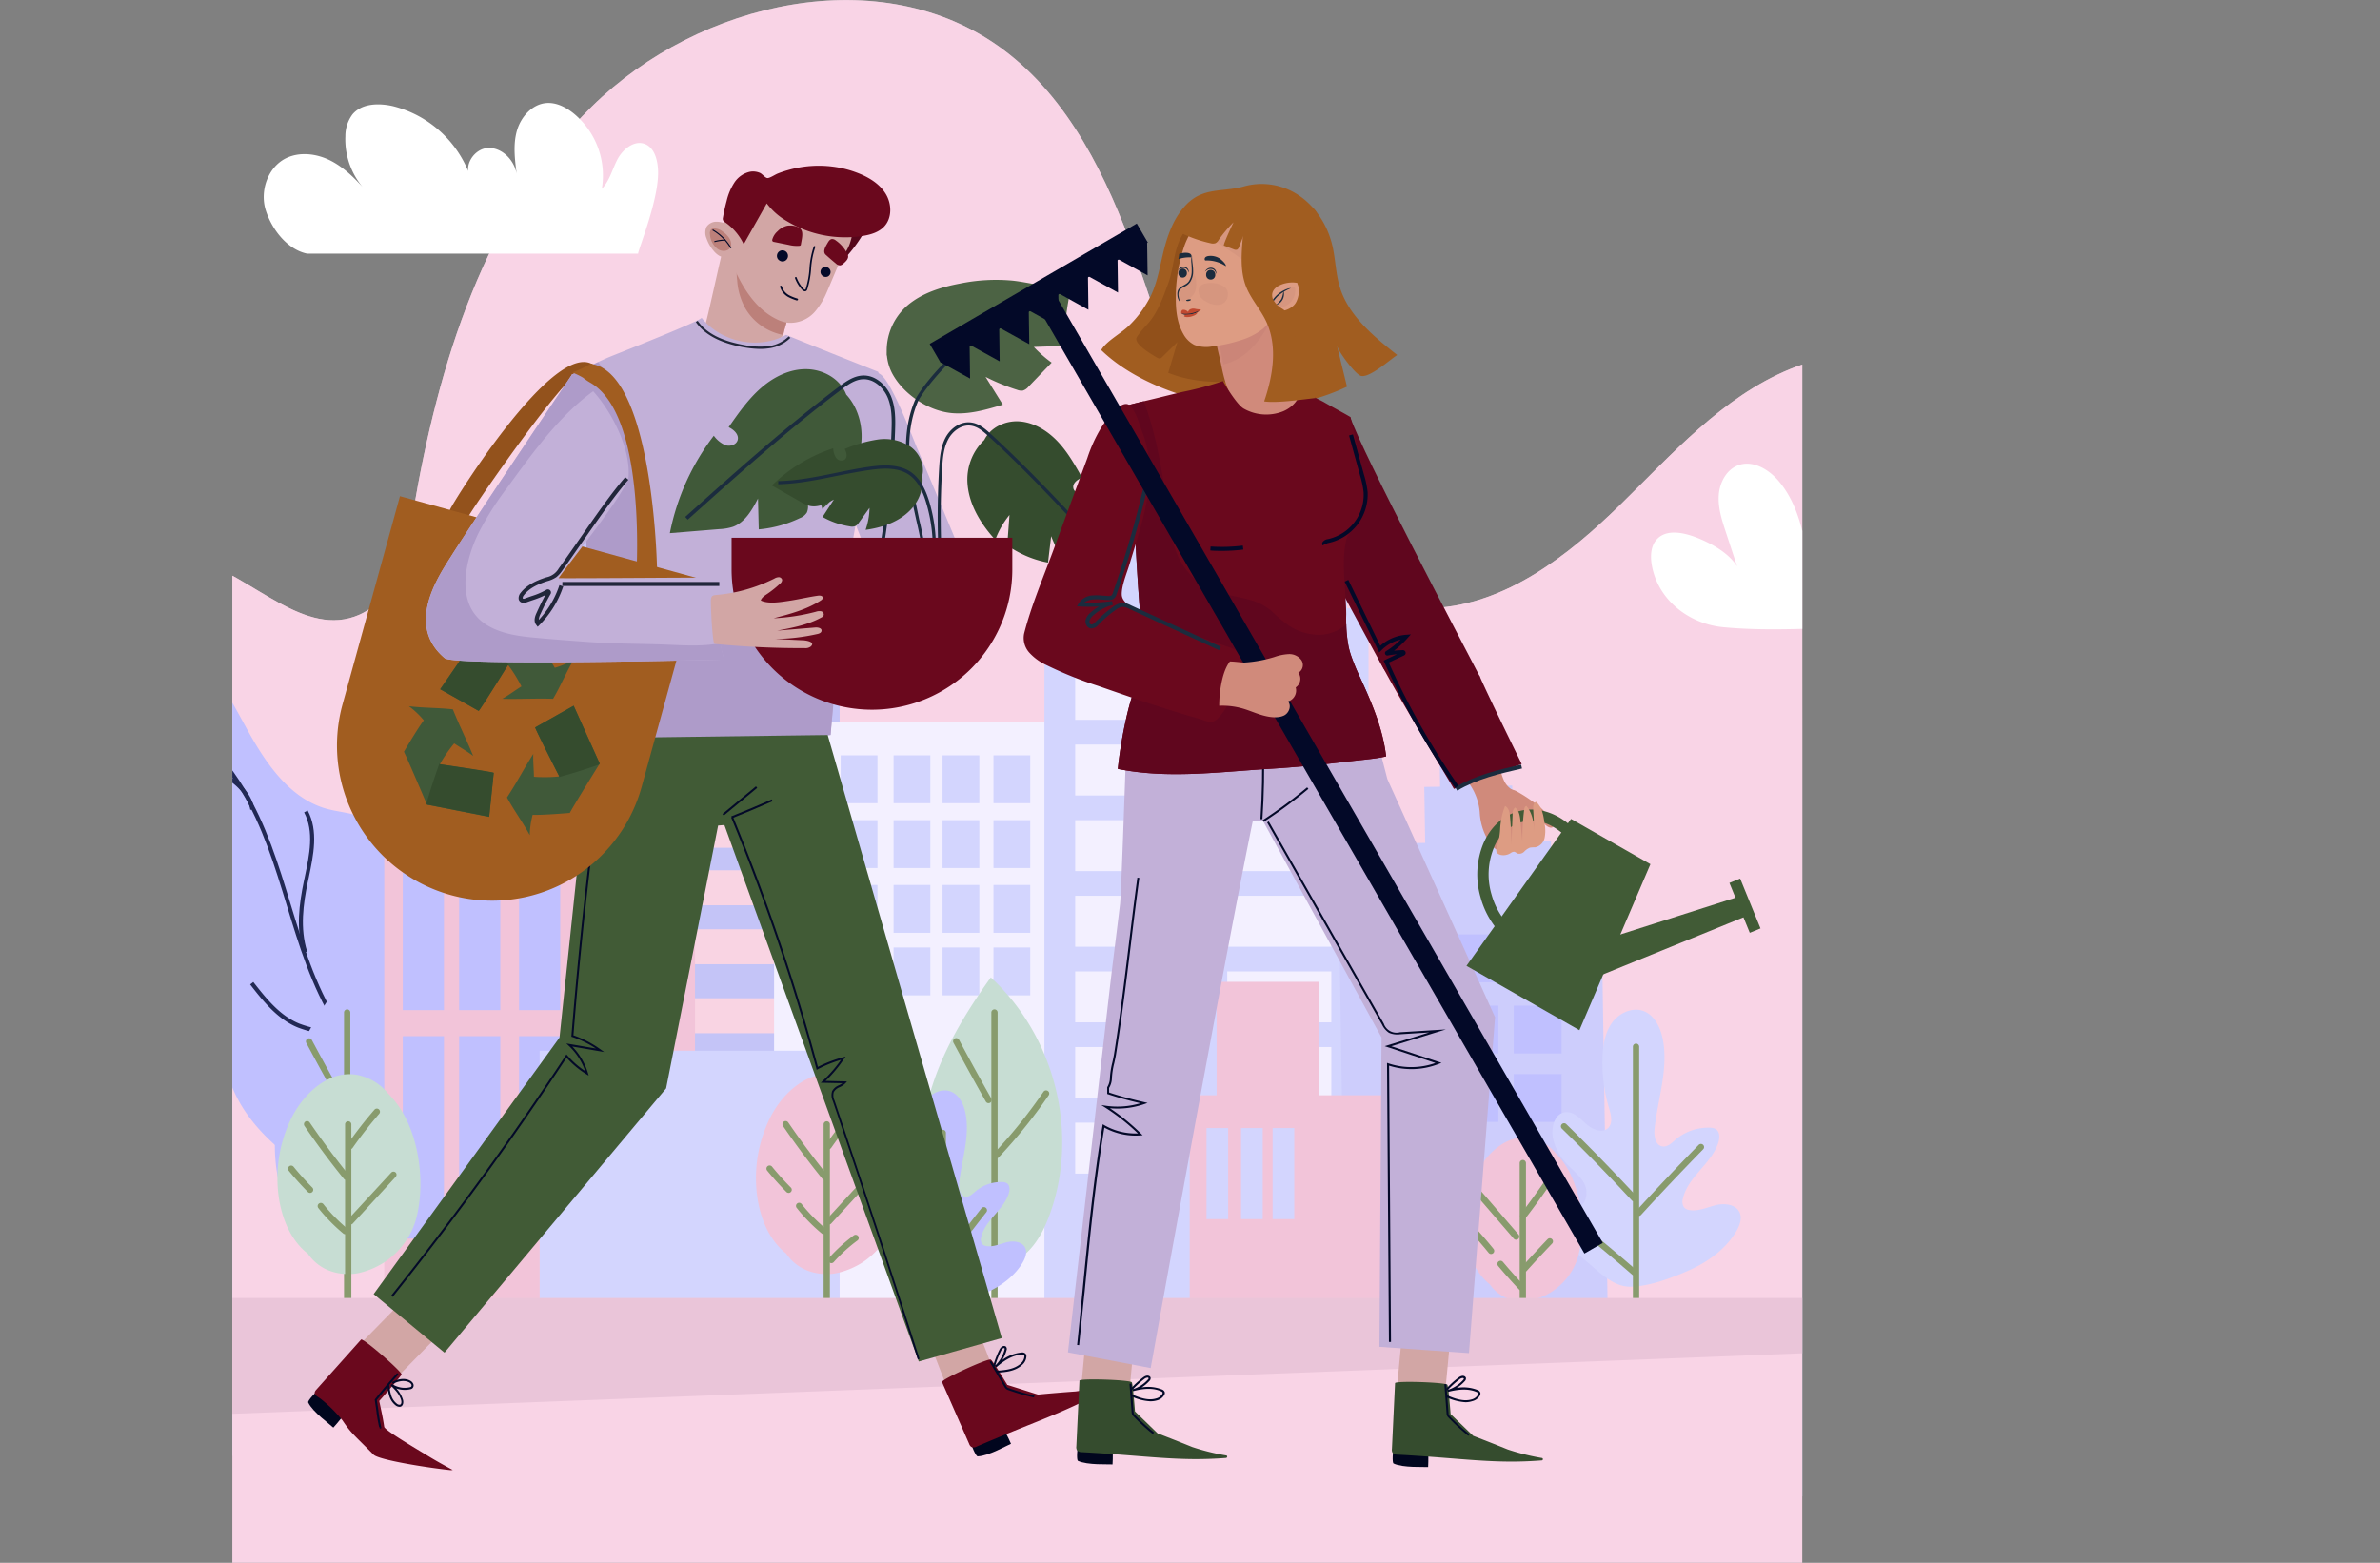 <svg xmlns="http://www.w3.org/2000/svg" xmlns:xlink="http://www.w3.org/1999/xlink" viewBox="0 0 758 497.79"><rect x="0" y="0" width="758" height="497.79" fill="#808080" stroke="none"/><defs><style>.cls-1{fill:none;}.cls-2{isolation:isolate;}.cls-3{clip-path:url(#clip-path);}.cls-4{fill:url(#Безымянный_градиент_16);}.cls-5{fill:#f9d4e6;}.cls-6{fill:#c0c0ff;}.cls-7{fill:#222955;}.cls-8{fill:#889b6d;}.cls-9{fill:#c4c4f7;}.cls-10{fill:#f9d4e3;}.cls-11{fill:#f3f0ff;}.cls-12{fill:#d3d5fe;}.cls-13{fill:#cdcdfc;}.cls-14{fill:#f2c4d9;}.cls-15{fill:#c7ddd3;}.cls-16{fill:#eac5d9;}.cls-17{fill:#fff;}.cls-18{fill:#93521c;}.cls-19{fill:#c2b0d8;}.cls-20{fill:#d2a6a5;}.cls-21{fill:#bc807a;}.cls-22{fill:#56061b;}.cls-23{fill:#030928;}.cls-24{fill:#6a081d;}.cls-25{fill:#ae9bc9;}.cls-26{fill:#21263a;}.cls-27{fill:#405939;}.cls-28{fill:#1b2c3e;}.cls-29{fill:#01061e;}.cls-30{fill:#415b36;}.cls-31{fill:#a15d20;}.cls-32{fill:#354c2e;}.cls-33{fill:#4c6344;}.cls-34{fill:#d08a7b;}.cls-35{fill:#91501a;}.cls-36,.cls-39{fill:#9a5d5d;}.cls-36,.cls-38{mix-blend-mode:multiply;opacity:0.1;}.cls-37{fill:#dd9c83;}.cls-40{fill:#c04930;}.cls-41{fill:#60061e;}</style><clipPath id="clip-path" transform="translate(74 -2.21)"><rect class="cls-1" width="500" height="500" transform="translate(500 500) rotate(180)"/></clipPath><linearGradient id="Безымянный_градиент_16" x1="228.18" y1="-74.7" x2="223.38" y2="483.61" gradientTransform="translate(80.15)" gradientUnits="userSpaceOnUse"><stop offset="0.04" stop-color="#fff" stop-opacity="0.4"/><stop offset="0.52" stop-color="#ffdeed" stop-opacity="0.71"/><stop offset="0.55" stop-color="#ffdcec"/><stop offset="0.66" stop-color="#ecd9f1"/><stop offset="0.93" stop-color="#bed2ff"/></linearGradient></defs><g class="cls-2"><g id="objects"><g class="cls-3"><path class="cls-4" d="M606.67,479l-595.3-.79C-11,467-70.6,312.94-73.68,260.91c-1.18-20,.59-41,11.14-57.92s31.82-28.49,50.92-22.63C6.55,185.94,23.12,205.72,40.49,198c11.68-5.2,14.91-19.91,17.06-32.52,8-47.25,22.8-95.78,57-129.4s92.23-46.72,130.76-18.22c21.25,15.73,33.28,40.87,42.21,65.75s15.79,50.93,30.13,73.15S356,197.2,382.39,195.91c23.18-1.13,43-16.65,59.6-32.87s32.53-34.35,54-43.22,50.65-4.62,61.29,16c9.26,18,1.24,39.49-5.62,58.49-8,22.1-14.36,45.65-11,68.9s18.8,46.09,41.58,51.88c20.83,5.29,43.35-4.17,64.09,1.42,30.8,8.29,44.16,47.86,34.61,78.28s-60.69,71.83-60.7,71.83C616.16,469.66,606.67,479,606.67,479Z" transform="translate(74 -2.21)"/><path class="cls-5" d="M600,500H0c-22.38-11.17-70.6-187.06-73.68-239.09-1.18-20,.59-41,11.14-57.92s31.82-28.49,50.92-22.63C6.55,185.94,23.12,205.72,40.49,198c11.68-5.2,14.91-19.91,17.06-32.52,8-47.25,22.8-95.78,57-129.4s92.23-46.72,130.76-18.22c21.25,15.73,33.28,40.87,42.21,65.75s15.79,50.93,30.13,73.15S356,197.2,382.39,195.91c23.18-1.13,43-16.65,59.6-32.87s32.53-34.35,54-43.22,50.65-4.62,61.29,16c9.26,18,1.24,39.49-5.62,58.49-8,22.1-14.36,45.65-11,68.9s18.8,46.09,41.58,51.88c20.83,5.29,43.35-4.17,64.09,1.42,30.8,8.29,44.16,47.86,34.61,78.28s-60.69,71.83-60.7,71.83C616.16,469.66,600,500,600,500Z" transform="translate(74 -2.21)"/><path class="cls-6" d="M100.48,431.4H67.86a57.3,57.3,0,0,1-11.6-14.6c-6.46-11.46-10.91-24.47-20.52-33.44-4.57-4.27-10.07-7.37-15.19-10.95-11.21-7.83-21.18-19-22.84-32.59-1.18-9.68,2-19.4,1.61-29.15C-1.94,277.94-41.31,255.74-41.17,223c0-8.18,4-17.54,12-19.14,3.74-.75,7.63.39,11,2.19C-7.27,211.83-1.3,223.61,4.63,234.4S18.16,256.51,30,259.82c3,.84,6.17,1.11,9.17,2,13.86,4.25,19.91,20.52,21.46,34.93s.82,30,8.65,42.15c8.48,13.21,25.15,19.33,33.8,32.43,5.87,8.86,7.36,20.08,6.07,30.63C108.16,410.23,106.28,423.29,100.48,431.4Z" transform="translate(74 -2.21)"/><path class="cls-7" d="M58,356.89l.89-.93c-9.14-8.73-18.6-17.76-25.39-28.67C26.42,316,22.42,302.88,18.55,290.21c-3.81-12.49-7.75-25.41-14.64-36.72-4.42-7.27-10.08-13.89-15.55-20.3-7.66-8.95-15.57-18.21-20-29.22l-1.18.48c4.5,11.2,12.49,20.54,20.21,29.58C-7.18,240.39-1.55,247,2.82,254.16c6.8,11.16,10.72,24,14.51,36.42,3.89,12.75,7.91,25.93,15.06,37.39C39.27,339,48.78,348.1,58,356.89Z" transform="translate(74 -2.21)"/><path class="cls-7" d="M43,342.44l1.1-.65A24.87,24.87,0,0,0,30.91,331c-1.42-.49-2.9-.85-4.33-1.2a38.16,38.16,0,0,1-5.16-1.51C15.07,325.76,10.6,320,6.67,315l-1,.79c3.84,4.93,8.61,11.08,15.28,13.74a38.65,38.65,0,0,0,5.34,1.57c1.4.35,2.85.7,4.22,1.17A23.59,23.59,0,0,1,43,342.44Z" transform="translate(74 -2.21)"/><path class="cls-7" d="M22.61,305.69l1.22-.38c-2.34-7.37-1.23-15.26.17-22l.32-1.49c1.54-7.34,3.13-14.92-.33-21.45l-1.13.6c3.25,6.12,1.7,13.47.21,20.58l-.32,1.5C21.32,290,20.18,298.05,22.61,305.69Z" transform="translate(74 -2.21)"/><path class="cls-7" d="M5.72,260.16,7,260c-.6-3.66-3.07-7.21-6.94-10a53.05,53.05,0,0,0-7.57-4.29c-1-.5-2-1-3-1.53-10.91-5.77-19-14.26-22.9-23.88l-1.19.47c4,9.91,12.31,18.62,23.49,24.54,1,.53,2,1,3,1.54A52.22,52.22,0,0,1-.71,251C2.89,253.57,5.17,256.83,5.72,260.16Z" transform="translate(74 -2.21)"/><path class="cls-6" d="M14.32,358.08c2.71-16.26,11.39-31,21.08-44.54,20.38,18.75,28.09,49.34,18.92,75.07-1.6,4.49-3.73,8.92-7.17,12.31-9.4,9.28-19,4.75-24.9-4.39A53.69,53.69,0,0,1,14.32,358.08Z" transform="translate(74 -2.21)"/><path class="cls-8" d="M36.57,424.32a1,1,0,0,0,1-1v-98.6a1,1,0,0,0-2,0v98.6A1,1,0,0,0,36.57,424.32Z" transform="translate(74 -2.21)"/><path class="cls-8" d="M34.68,353.59a1,1,0,0,0,.5-.13,1,1,0,0,0,.37-1.36c-3.48-6.15-6.93-12.44-10.27-18.69a1,1,0,0,0-1.76.94c3.34,6.27,6.81,12.57,10.29,18.73A1,1,0,0,0,34.68,353.59Z" transform="translate(74 -2.21)"/><path class="cls-8" d="M37.12,371.25a1,1,0,0,0,.72-.32,164,164,0,0,0,16-19.85A1,1,0,0,0,52.18,350a163.44,163.44,0,0,1-15.79,19.61,1,1,0,0,0,0,1.41A1,1,0,0,0,37.12,371.25Z" transform="translate(74 -2.21)"/><rect class="cls-9" x="164.18" y="151.02" width="103.23" height="270.12"/><rect class="cls-9" x="179.45" y="126.18" width="72.69" height="72.69"/><rect class="cls-10" x="169.58" y="159.55" width="88.42" height="11.14"/><rect class="cls-10" x="169.58" y="179.21" width="88.42" height="11.14"/><rect class="cls-10" x="169.58" y="200.07" width="88.42" height="11.14"/><rect class="cls-10" x="169.58" y="219.74" width="88.42" height="11.14"/><rect class="cls-10" x="169.58" y="238.51" width="88.42" height="11.14"/><rect class="cls-10" x="169.58" y="258.88" width="88.42" height="11.14"/><rect class="cls-10" x="169.58" y="277.21" width="88.42" height="11.14"/><rect class="cls-10" x="169.58" y="295.99" width="88.42" height="11.14"/><rect class="cls-10" x="169.58" y="317.97" width="88.42" height="11.14"/><rect class="cls-11" x="246.54" y="229.83" width="86.35" height="192.17"/><polygon class="cls-12" points="429.02 193.74 429.02 161.67 417.23 161.67 417.23 146.76 351.27 146.76 351.27 161.67 339.47 161.67 339.47 193.74 332.63 193.74 332.63 423.48 435.86 423.48 435.86 193.74 429.02 193.74"/><polygon class="cls-13" points="494.23 284.57 493.96 267.86 481.9 268.05 481.62 250.22 476.59 250.3 476.3 231.75 458.36 232.03 458.65 250.59 453.62 250.66 453.9 268.49 441.84 268.67 442.1 285.39 426.38 285.63 428.55 424.12 512.12 422.81 509.95 284.32 494.23 284.57"/><rect class="cls-11" x="342.44" y="213.07" width="33.15" height="16.22"/><rect class="cls-11" x="390.86" y="213.07" width="33.15" height="16.22"/><rect class="cls-11" x="342.44" y="237.16" width="33.15" height="16.22"/><rect class="cls-11" x="390.86" y="237.16" width="33.15" height="16.22"/><rect class="cls-11" x="342.44" y="261.25" width="33.15" height="16.22"/><rect class="cls-11" x="390.86" y="261.25" width="33.15" height="16.22"/><rect class="cls-11" x="342.44" y="285.33" width="33.15" height="16.22"/><rect class="cls-11" x="390.86" y="285.33" width="33.15" height="16.22"/><rect class="cls-11" x="342.44" y="309.42" width="33.15" height="16.22"/><rect class="cls-11" x="390.86" y="309.42" width="33.15" height="16.22"/><rect class="cls-11" x="342.44" y="333.51" width="33.15" height="16.22"/><rect class="cls-11" x="390.86" y="333.51" width="33.15" height="16.22"/><rect class="cls-11" x="342.44" y="357.6" width="33.15" height="16.22"/><rect class="cls-11" x="390.86" y="357.6" width="33.15" height="16.22"/><rect class="cls-11" x="390.86" y="381.69" width="33.15" height="16.22"/><rect class="cls-11" x="390.86" y="405.77" width="33.15" height="16.22"/><polygon class="cls-14" points="420.02 348.87 420.02 312.74 387.48 312.74 387.48 348.87 378.9 348.87 378.9 423.48 444.76 423.48 444.76 348.87 420.02 348.87"/><rect class="cls-12" x="384.25" y="359.31" width="6.9" height="29.01"/><rect class="cls-12" x="395.26" y="359.31" width="6.9" height="29.01"/><rect class="cls-12" x="405.31" y="359.31" width="6.9" height="29.01"/><rect class="cls-6" x="440.33" y="297.62" width="15.24" height="15.24"/><rect class="cls-6" x="461.96" y="297.62" width="15.24" height="15.24"/><rect class="cls-6" x="482.12" y="297.62" width="15.24" height="15.24"/><rect class="cls-6" x="440.33" y="320.32" width="15.24" height="15.24"/><rect class="cls-6" x="461.96" y="320.32" width="15.24" height="15.24"/><rect class="cls-6" x="482.12" y="320.32" width="15.24" height="15.24"/><rect class="cls-6" x="440.33" y="342.11" width="15.24" height="15.24"/><rect class="cls-6" x="461.96" y="342.11" width="15.24" height="15.24"/><rect class="cls-6" x="482.12" y="342.11" width="15.24" height="15.24"/><rect class="cls-11" x="366.06" y="159.55" width="36.38" height="39.33"/><rect class="cls-12" x="252.14" y="240.6" width="11.71" height="15.24"/><rect class="cls-12" x="267.75" y="240.6" width="11.71" height="15.24"/><rect class="cls-12" x="284.59" y="240.6" width="11.71" height="15.24"/><rect class="cls-12" x="300.19" y="240.6" width="11.71" height="15.24"/><rect class="cls-12" x="316.41" y="240.6" width="11.71" height="15.24"/><rect class="cls-12" x="252.14" y="261.25" width="11.71" height="15.24"/><rect class="cls-12" x="267.75" y="261.25" width="11.71" height="15.24"/><rect class="cls-12" x="284.59" y="261.25" width="11.71" height="15.24"/><rect class="cls-12" x="300.19" y="261.25" width="11.71" height="15.24"/><rect class="cls-12" x="316.41" y="261.25" width="11.71" height="15.24"/><rect class="cls-12" x="252.14" y="281.89" width="11.71" height="15.24"/><rect class="cls-12" x="267.75" y="281.89" width="11.71" height="15.24"/><rect class="cls-12" x="284.59" y="281.89" width="11.71" height="15.24"/><rect class="cls-12" x="300.19" y="281.89" width="11.71" height="15.24"/><rect class="cls-12" x="316.41" y="281.89" width="11.71" height="15.24"/><rect class="cls-12" x="252.14" y="301.8" width="11.71" height="15.24"/><rect class="cls-12" x="267.75" y="301.8" width="11.71" height="15.24"/><rect class="cls-12" x="284.59" y="301.8" width="11.71" height="15.24"/><rect class="cls-12" x="300.19" y="301.8" width="11.71" height="15.24"/><rect class="cls-12" x="316.41" y="301.8" width="11.71" height="15.24"/><rect class="cls-14" x="122.38" y="253.38" width="98.97" height="162.59"/><rect class="cls-6" x="128.28" y="257.27" width="13.11" height="64.48"/><rect class="cls-6" x="146.23" y="257.27" width="13.11" height="64.48"/><rect class="cls-6" x="165.31" y="257.27" width="13.11" height="64.48"/><rect class="cls-6" x="184.32" y="257.27" width="13.11" height="64.48"/><rect class="cls-6" x="128.28" y="330.04" width="13.11" height="64.48"/><rect class="cls-6" x="146.23" y="330.04" width="13.11" height="64.48"/><rect class="cls-6" x="165.31" y="330.04" width="13.11" height="64.48"/><rect class="cls-6" x="184.32" y="330.04" width="13.11" height="64.48"/><rect class="cls-12" x="171.87" y="334.68" width="95.54" height="81.3"/><path class="cls-14" d="M207.25,357.65a29.89,29.89,0,0,0-5.24-7.14,17,17,0,0,0-10.26-6c-8.7-1.26-16.56,5.88-20.48,13.75a43.24,43.24,0,0,0-4,25.78c1,6.22,3.46,12.42,8.14,16.64.31.27.63.53.95.79,3.12,4.57,7.93,6.66,13.48,6.56,4.16-.08,9.46-2.4,12.64-5a24.37,24.37,0,0,0,8.28-12.12C213.71,380.6,212.32,367.08,207.25,357.65Z" transform="translate(74 -2.21)"/><path class="cls-8" d="M189.31,420.23a1,1,0,0,0,1-1V360.36a1,1,0,0,0-2,0v58.87A1,1,0,0,0,189.31,420.23Z" transform="translate(74 -2.21)"/><path class="cls-8" d="M188.69,378.05a1,1,0,0,0,.62-.22,1,1,0,0,0,.15-1.41c-4.35-5.37-8.53-11-12.42-16.69a1,1,0,0,0-1.66,1.13c3.93,5.75,8.14,11.41,12.53,16.82A1,1,0,0,0,188.69,378.05Z" transform="translate(74 -2.21)"/><path class="cls-8" d="M177.18,382.18a1,1,0,0,0,.7-.3,1,1,0,0,0,0-1.41c-2.11-2.12-4.13-4.36-6-6.66a1,1,0,0,0-1.41-.14,1,1,0,0,0-.14,1.4c1.91,2.35,4,4.64,6.13,6.81A1,1,0,0,0,177.18,382.18Z" transform="translate(74 -2.21)"/><path class="cls-8" d="M188.35,395.34a1,1,0,0,0,.77-.36,1,1,0,0,0-.12-1.41,53.73,53.73,0,0,1-7.65-7.8,1,1,0,1,0-1.56,1.24,55.2,55.2,0,0,0,7.93,8.1A.94.94,0,0,0,188.35,395.34Z" transform="translate(74 -2.21)"/><path class="cls-8" d="M189.9,368.26a1,1,0,0,0,.82-.43A135.73,135.73,0,0,1,199.16,357a1,1,0,0,0-1.51-1.31,137.65,137.65,0,0,0-8.57,11,1,1,0,0,0,.25,1.39A1,1,0,0,0,189.9,368.26Z" transform="translate(74 -2.21)"/><path class="cls-8" d="M190,392.25a1,1,0,0,0,.73-.32l13.68-14.85a1,1,0,1,0-1.47-1.35L189.3,390.57a1,1,0,0,0,.74,1.68Z" transform="translate(74 -2.21)"/><path class="cls-8" d="M190.78,404.55a1,1,0,0,0,.75-.33,49,49,0,0,1,7.57-6.89,1,1,0,0,0-1.19-1.61,52.41,52.41,0,0,0-7.87,7.16,1,1,0,0,0,.08,1.42A1,1,0,0,0,190.78,404.55Z" transform="translate(74 -2.21)"/><path class="cls-15" d="M220.48,358.08c2.71-16.26,11.39-31,21.08-44.54,20.38,18.75,28.09,49.34,18.92,75.07-1.6,4.49-3.73,8.92-7.17,12.31-9.4,9.28-19,4.75-24.9-4.39A53.69,53.69,0,0,1,220.48,358.08Z" transform="translate(74 -2.21)"/><path class="cls-8" d="M242.73,424.32a1,1,0,0,0,1-1v-98.6a1,1,0,0,0-2,0v98.6A1,1,0,0,0,242.73,424.32Z" transform="translate(74 -2.21)"/><path class="cls-8" d="M240.84,353.59a1,1,0,0,0,.49-.13,1,1,0,0,0,.38-1.36c-3.48-6.15-6.93-12.44-10.27-18.69a1,1,0,0,0-1.77.94c3.35,6.27,6.81,12.57,10.3,18.73A1,1,0,0,0,240.84,353.59Z" transform="translate(74 -2.21)"/><path class="cls-8" d="M243.27,371.25a1,1,0,0,0,.73-.32,164,164,0,0,0,16-19.85,1,1,0,0,0-1.65-1.13,163.44,163.44,0,0,1-15.79,19.61,1,1,0,0,0,0,1.41A1,1,0,0,0,243.27,371.25Z" transform="translate(74 -2.21)"/><path class="cls-6" d="M214.39,411.69c-3.43-2.85-7.06-6.55-6.6-11a2.42,2.42,0,0,1,.78-1.73c.92-.72,2.25-.11,3.41-.23,2.45-.25,3.31-3.65,2.25-5.86s-3.22-3.67-4.84-5.51a13.47,13.47,0,0,1-2.94-5.64c-.67-2.71.24-6.44,3-6.73,2-.22,3.62,1.53,5.12,2.89s3.95,2.45,5.4,1c1.26-1.22.73-3.29.23-5a39,39,0,0,1-1.61-12.66c.12-3,.64-6.07,2.39-8.48s5-3.92,7.81-2.86c2.6,1,4,3.8,4.63,6.52,1.64,7.41-1.09,15-1.93,22.52-.2,1.78.15,4.17,1.92,4.46,1.24.2,2.28-.84,3.24-1.66a12.51,12.51,0,0,1,8.5-3,2.92,2.92,0,0,1,1.51.37c1,.66,1,2.15.61,3.29-1.67,5.29-7.61,8.51-8.77,13.93a2.47,2.47,0,0,0,.28,2.13,2.3,2.3,0,0,0,1.42.68c2.19.34,4.32-.71,6.47-1.23s4.92-.21,5.85,1.79c.71,1.51,0,3.3-.83,4.73-2.64,4.39-7,7.53-11.69,9.6-4.2,1.86-9.88,4-14.54,4.08C221.1,418.22,217.55,414.31,214.39,411.69Z" transform="translate(74 -2.21)"/><path class="cls-8" d="M226.26,423.36a1,1,0,0,0,1-1V363.07a1,1,0,1,0-2,0v59.29A1,1,0,0,0,226.26,423.36Z" transform="translate(74 -2.21)"/><path class="cls-8" d="M218.38,389.39a1,1,0,0,0,.72-.31,1,1,0,0,0,0-1.41l-7.39-7.11a1,1,0,0,0-1.42,0,1,1,0,0,0,0,1.41l7.39,7.11A1,1,0,0,0,218.38,389.39Z" transform="translate(74 -2.21)"/><path class="cls-8" d="M225.51,396.22a1,1,0,0,0,.73-1.68l-3.65-3.92a1,1,0,1,0-1.46,1.37l3.65,3.91A1,1,0,0,0,225.51,396.22Z" transform="translate(74 -2.21)"/><path class="cls-8" d="M225.51,414.71a1,1,0,0,0,.68-1.74c-4.33-4-8.8-8-13.28-11.84a1,1,0,0,0-1.31,1.52c4.47,3.86,8.92,7.83,13.23,11.8A1.05,1.05,0,0,0,225.51,414.71Z" transform="translate(74 -2.21)"/><path class="cls-8" d="M226.64,405.28a1,1,0,0,0,.8-.4c4.14-5.53,8.41-11.1,12.7-16.56a1,1,0,0,0-1.57-1.24c-4.3,5.47-8.59,11.05-12.73,16.6a1,1,0,0,0,.2,1.4A1,1,0,0,0,226.64,405.28Z" transform="translate(74 -2.21)"/><path class="cls-12" d="M430.9,403.68c-4.41-3.66-9.07-8.43-8.48-14.14a3.14,3.14,0,0,1,1-2.23c1.19-.92,2.9-.14,4.39-.29,3.15-.32,4.26-4.7,2.89-7.55s-4.14-4.71-6.22-7.09a17.33,17.33,0,0,1-3.79-7.25c-.86-3.49.31-8.28,3.89-8.66,2.59-.28,4.65,2,6.58,3.73s5.08,3.14,7,1.32c1.61-1.57.93-4.23.29-6.39a50.11,50.11,0,0,1-2.07-16.29c.15-3.83.82-7.81,3.07-10.91s6.46-5,10-3.68c3.35,1.27,5.19,4.9,6,8.39,2.12,9.53-1.41,19.28-2.48,29-.26,2.29.18,5.36,2.46,5.73,1.6.27,3-1.07,4.17-2.13a16.08,16.08,0,0,1,10.94-3.83,3.73,3.73,0,0,1,1.95.47c1.29.86,1.25,2.77.78,4.24-2.14,6.8-9.79,10.95-11.29,17.92a3.19,3.19,0,0,0,.37,2.74,2.85,2.85,0,0,0,1.82.87c2.82.44,5.56-.91,8.33-1.58s6.33-.27,7.53,2.31c.91,1.94,0,4.24-1.07,6.08-3.4,5.65-9,9.7-15,12.36-5.41,2.39-12.72,5.2-18.72,5.24C439.55,412.09,435,407.05,430.9,403.68Z" transform="translate(74 -2.21)"/><path class="cls-8" d="M447.06,422.17a1,1,0,0,0,1-1V335.62a1,1,0,0,0-2,0v85.55A1,1,0,0,0,447.06,422.17Z" transform="translate(74 -2.21)"/><path class="cls-8" d="M446.47,384.9a1,1,0,0,0,.73-1.68c-7.24-7.8-14.76-15.52-22.35-22.94a1,1,0,0,0-1.42,0,1,1,0,0,0,0,1.42c7.57,7.4,15.07,15.1,22.28,22.87A1,1,0,0,0,446.47,384.9Z" transform="translate(74 -2.21)"/><path class="cls-8" d="M446.47,408.49a1,1,0,0,0,.75-.35,1,1,0,0,0-.1-1.41c-6.64-5.78-13.52-11.49-20.43-17a1,1,0,0,0-1.25,1.57c6.9,5.46,13.75,11.15,20.37,16.91A1,1,0,0,0,446.47,408.49Z" transform="translate(74 -2.21)"/><path class="cls-8" d="M447.88,389.54a1,1,0,0,0,.74-.32c6.46-7.06,13.13-14.1,19.82-20.94a1,1,0,0,0-1.43-1.4c-6.71,6.86-13.39,13.91-19.87,21a1,1,0,0,0,.74,1.67Z" transform="translate(74 -2.21)"/><path class="cls-14" d="M425.77,375.39a24.59,24.59,0,0,0-4.29-5.84,13.9,13.9,0,0,0-8.4-4.94c-7.12-1-13.55,4.81-16.76,11.25A35.44,35.44,0,0,0,393,397c.8,5.09,2.84,10.17,6.67,13.62.25.22.51.44.78.64a12.41,12.41,0,0,0,11,5.37,18.8,18.8,0,0,0,10.34-4.12,19.94,19.94,0,0,0,6.78-9.92A38.9,38.9,0,0,0,425.77,375.39Z" transform="translate(74 -2.21)"/><path class="cls-8" d="M411,425.69a1,1,0,0,0,1-1v-52a1,1,0,0,0-2,0v52A1,1,0,0,0,411,425.69Z" transform="translate(74 -2.21)"/><path class="cls-8" d="M408.87,397.1a1,1,0,0,0,.65-.25,1,1,0,0,0,.11-1.41l-12.52-14.52a1,1,0,1,0-1.52,1.3l12.52,14.53A1,1,0,0,0,408.87,397.1Z" transform="translate(74 -2.21)"/><path class="cls-8" d="M400.9,401.64a1,1,0,0,0,.77-1.63c-1.71-2.11-3.5-4.2-5.34-6.22a1,1,0,1,0-1.48,1.34c1.81,2,3.58,4.06,5.27,6.14A1,1,0,0,0,400.9,401.64Z" transform="translate(74 -2.21)"/><path class="cls-8" d="M410.58,413.25a1,1,0,0,0,.69-.27,1,1,0,0,0,0-1.42c-2.27-2.39-4.49-4.88-6.61-7.41a1,1,0,0,0-1.4-.12,1,1,0,0,0-.13,1.41c2.14,2.55,4.39,5.08,6.68,7.5A1,1,0,0,0,410.58,413.25Z" transform="translate(74 -2.21)"/><path class="cls-8" d="M411.16,390.51a1,1,0,0,0,.79-.39c3-3.88,5.86-7.9,8.63-11.95a1,1,0,0,0-.26-1.39,1,1,0,0,0-1.39.26c-2.75,4-5.63,8-8.57,11.87a1,1,0,0,0,.19,1.4A1,1,0,0,0,411.16,390.51Z" transform="translate(74 -2.21)"/><path class="cls-8" d="M411.48,407.38a1,1,0,0,0,.74-.33c2.64-2.94,5.37-5.88,8.11-8.73a1,1,0,0,0-1.45-1.39c-2.75,2.87-5.49,5.83-8.15,8.78a1,1,0,0,0,.08,1.42A1,1,0,0,0,411.48,407.38Z" transform="translate(74 -2.21)"/><path class="cls-15" d="M54.85,357.65a30.44,30.44,0,0,0-5.24-7.14,17,17,0,0,0-10.27-6c-8.7-1.26-16.55,5.88-20.48,13.75a43.24,43.24,0,0,0-4,25.78c1,6.22,3.46,12.42,8.14,16.64.31.27.63.53,1,.79,3.13,4.57,7.93,6.66,13.49,6.56,4.15-.08,9.45-2.4,12.63-5a24.37,24.37,0,0,0,8.28-12.12C61.3,380.6,59.91,367.08,54.85,357.65Z" transform="translate(74 -2.21)"/><path class="cls-8" d="M36.9,420.23a1,1,0,0,0,1-1V360.36a1,1,0,0,0-2,0v58.87A1,1,0,0,0,36.9,420.23Z" transform="translate(74 -2.21)"/><path class="cls-8" d="M36.28,378.05a1,1,0,0,0,.77-1.63c-4.35-5.37-8.53-11-12.42-16.69a1,1,0,0,0-1.39-.26,1,1,0,0,0-.26,1.39c3.92,5.75,8.13,11.41,12.52,16.82A1,1,0,0,0,36.28,378.05Z" transform="translate(74 -2.21)"/><path class="cls-8" d="M24.77,382.18a1,1,0,0,0,.7-.3,1,1,0,0,0,0-1.41c-2.1-2.11-4.12-4.35-6-6.66a1,1,0,0,0-1.55,1.26c1.92,2.36,4,4.65,6.13,6.81A1,1,0,0,0,24.77,382.18Z" transform="translate(74 -2.21)"/><path class="cls-8" d="M36,395.34a1,1,0,0,0,.64-1.77,53.66,53.66,0,0,1-7.64-7.8A1,1,0,0,0,27.38,387a55.71,55.71,0,0,0,7.93,8.1A1,1,0,0,0,36,395.34Z" transform="translate(74 -2.21)"/><path class="cls-8" d="M37.49,368.26a1,1,0,0,0,.82-.43A135.73,135.73,0,0,1,46.75,357a1,1,0,1,0-1.51-1.31,135.87,135.87,0,0,0-8.57,11,1,1,0,0,0,.25,1.39A1,1,0,0,0,37.49,368.26Z" transform="translate(74 -2.21)"/><path class="cls-8" d="M37.63,392.25a1,1,0,0,0,.73-.32L52,377.08a1,1,0,0,0,0-1.41,1,1,0,0,0-1.42.06L36.89,390.57A1,1,0,0,0,37,392,1,1,0,0,0,37.63,392.25Z" transform="translate(74 -2.21)"/><polygon class="cls-16" points="595.01 430.25 72.54 450.39 52.87 413.44 595.01 413.44 595.01 430.25"/><path class="cls-17" d="M570.89,201.5c-5.2,1.67-12.42.5-17.52.5h-30.6c-15.7,0-32.23,1.51-47.85,0-10.9-1-20.91-8.61-22.85-19.82-.48-2.82-.35-6,1.57-8.14,3.05-3.38,8.56-2.23,12.8-.56,6.83,2.71,14.31,7.43,14.66,14.77q-2.72-8.26-5.44-16.53c-1.26-3.83-2.54-7.78-2.26-11.81s2.49-8.19,6.29-9.54c4.65-1.65,9.72,1.39,12.89,5.17,6.42,7.65,8.19,18,9.72,27.92-.15-2.76-.28-5.59.6-8.21s3.05-5,5.79-5.28,5.55,1.75,6.9,4.29,1.64,5.48,1.9,8.35c1-4.41,0-10.26,4-12.42,2.44-1.33,5.64-.22,7.53,1.81s2.8,4.78,3.63,7.43q.74-6.51,1.86-13c1-5.94,2.87-12.59,8.22-15.38,4.57-2.38,10.49-.92,14.28,2.57s5.71,8.62,6.43,13.73a11.25,11.25,0,0,1,19.73.08c1.64,3,1.82,6.64,1.48,10.07-.78,7.77-4.22,16.26-9.92,21.76A9.68,9.68,0,0,1,570.89,201.5Z" transform="translate(74 -2.21)"/></g><path class="cls-17" d="M23.81,83H129.23c0-1.27,6.66-17.23,6.36-26.35-.11-3.46-1.15-7.56-4.43-8.66s-6.82,1.78-8.49,4.94-2.48,6.84-5,9.42a25.54,25.54,0,0,0-9.09-24.11c-2.42-1.92-5.39-3.43-8.48-3.22-4.58.31-8.19,4.38-9.46,8.79s-.69,9.11-.1,13.66c-.85-4.37-4.71-8.34-9.16-8.12s-8,5.85-5.46,9.51A35.14,35.14,0,0,0,51.07,36c-4.47-1-9.87-.89-12.81,2.64A11.55,11.55,0,0,0,36,45.57a23.63,23.63,0,0,0,6.71,17.56c-3.31-3.73-6.86-7.4-11.29-9.69s-9.93-3-14.38-.81C11.3,55.51,8.7,63,10.63,69.15S17.52,81.7,23.81,83Z" transform="translate(74 -2.21)"/><path class="cls-18" d="M110.17,121.54c.32.17.58.45.89.63a44.07,44.07,0,0,1,4-3.68c-12.29-8.67-44.69,43.55-45.72,46-.64,1.53-.79,1.74.65,2.6.8.48,3.61,2.85,4.13,1.47C75.37,165.35,107.05,120,110.17,121.54Z" transform="translate(74 -2.21)"/><path class="cls-19" d="M235.9,188.12a174.41,174.41,0,0,1-21.28,6.81c-1.31.33-2.8.61-3.93-.12a4.9,4.9,0,0,1-1.5-2,199.16,199.16,0,0,1-9.81-21.31c-1.86-4.83-3.5-9.88-3.28-15,.19-4.39,4.64-35.8,9.52-35.41,3.59.29,11.07,20.67,12.48,23.89C219.67,148.56,236.21,188,235.9,188.12Z" transform="translate(74 -2.21)"/><path class="cls-20" d="M156.94,78.83c1.21.15,3.38,3.61,4.42,4.28a41.21,41.21,0,0,1,9.24,8.54c1.35,1.64,2.63,3.34,3.87,5.07.89,1.24,2.41,2.72,2.56,4.3.21,2.2-.95,5-1.42,7.15a3.13,3.13,0,0,1-.49,1.26,2.58,2.58,0,0,1-.85.64,17.23,17.23,0,0,1-11.38,1.5A36.81,36.81,0,0,1,152,107.35a2.81,2.81,0,0,1-1.09-.86,1.77,1.77,0,0,1-.24-.95C151.74,101.9,155.69,83.18,156.94,78.83Z" transform="translate(74 -2.21)"/><path class="cls-21" d="M175.41,108.9a17.8,17.8,0,0,1-11.84-8.15,21.21,21.21,0,0,1-2.79-9.26,19.53,19.53,0,0,1,.71-8.29,41.55,41.55,0,0,1,9.11,8.45c1.35,1.64,2.63,3.34,3.87,5.07.89,1.24,2.41,2.72,2.56,4.3.21,2.2-.95,5-1.42,7.15C175.55,108.41,175.49,108.66,175.41,108.9Z" transform="translate(74 -2.21)"/><path class="cls-22" d="M199.89,78.34a45.34,45.34,0,0,1-4.08,5.36,7.11,7.11,0,0,1-2.25,1.87q1.08-3.87,2.37-7.68a13.25,13.25,0,0,1,.72-1.8,2.44,2.44,0,0,1,.69-.9,2.25,2.25,0,0,1,1.24-.39c.62,0,2.09.1,2.41.77S200.28,77.74,199.89,78.34Z" transform="translate(74 -2.21)"/><path class="cls-20" d="M156.7,71.33a17.72,17.72,0,0,1,3.22-7.1c2.76-3.45,7.34-4.9,11.73-5.37a21.75,21.75,0,0,1,6,.08,25.25,25.25,0,0,1,3.51.94,34.3,34.3,0,0,1,12,6.6c1.51,1.34,3.44,3.1,4,5.06a14.18,14.18,0,0,1-.31,7.64c-.69,2.46-2.21,4.24-3.37,6.47-.93,1.77-4,9.55-5,11.46a23.73,23.73,0,0,1-2.76,4.17,10.38,10.38,0,0,1-8.82,3.73,11.48,11.48,0,0,1-3.65-1.18c-6.37-3.14-10.47-9.54-13.38-16-1.87-4.15-3.4-8.55-3.5-13.1A14.34,14.34,0,0,1,156.7,71.33Z" transform="translate(74 -2.21)"/><path class="cls-23" d="M182,94.9a.75.75,0,0,0,.83-.07,1.12,1.12,0,0,0,.29-.49,28.14,28.14,0,0,0,1.21-6.58,26.25,26.25,0,0,1,1.32-6.8.28.28,0,0,0-.14-.36.28.28,0,0,0-.35.17,26.57,26.57,0,0,0-1.36,7,27.69,27.69,0,0,1-1.18,6.44.55.55,0,0,1-.12.23c-.12.1-.38-.05-.57-.25a10.82,10.82,0,0,1-2.22-3.59.24.24,0,0,0-.34-.14.29.29,0,0,0-.16.36,11.26,11.26,0,0,0,2.33,3.77A1.56,1.56,0,0,0,182,94.9Z" transform="translate(74 -2.21)"/><path class="cls-23" d="M179.79,97.88a.3.3,0,0,0,.36-.19.3.3,0,0,0-.18-.38,15.1,15.1,0,0,1-2.54-1,4.91,4.91,0,0,1-1.92-1.75,8,8,0,0,1-.51-1.16.3.3,0,0,0-.38-.18.3.3,0,0,0-.17.38,7.3,7.3,0,0,0,.55,1.26,5.59,5.59,0,0,0,2.15,2,15.51,15.51,0,0,0,2.63,1.05Z" transform="translate(74 -2.21)"/><path class="cls-24" d="M188.84,83.21c-.86-1.09.18-2.61.8-3.7.3-.54.72-1.11,1.34-1.17a1.89,1.89,0,0,1,1.22.46A11.11,11.11,0,0,1,196,83.34c.51,1.14-.64,2.19-1.42,2.85a1.94,1.94,0,0,1-1,.55,2,2,0,0,1-1.39-.62c-1.07-.87-2.11-1.78-3.13-2.7A1.94,1.94,0,0,1,188.84,83.21Z" transform="translate(74 -2.21)"/><path class="cls-24" d="M181.09,80a.62.62,0,0,1-.13.37.67.67,0,0,1-.37.14,10.58,10.58,0,0,1-3.4-.3l-4.62-.93A.84.84,0,0,1,172,79a.75.75,0,0,1,0-.59,5.4,5.4,0,0,1,1.68-2.56,6.08,6.08,0,0,1,3-1.73c1.25-.23,3.59,0,4.43,1.16S181.28,78.73,181.09,80Z" transform="translate(74 -2.21)"/><path class="cls-23" d="M188.25,87.35a1.64,1.64,0,0,1,1.23,0,1.6,1.6,0,0,1,.9.83,1.6,1.6,0,0,1-.78,2.13,1.74,1.74,0,0,1-1.23,0,1.68,1.68,0,0,1-.9-.84,1.6,1.6,0,0,1,.78-2.12Z" transform="translate(74 -2.21)"/><path class="cls-23" d="M174.24,82.23A1.73,1.73,0,0,1,175.6,82a1.42,1.42,0,0,1,.61.28,1.3,1.3,0,0,1,.48.48,1.77,1.77,0,0,1-.52,2.44,1.66,1.66,0,0,1-1.35.24,2,2,0,0,1-1.09-.75,1.78,1.78,0,0,1,.51-2.45Z" transform="translate(74 -2.21)"/><path class="cls-20" d="M158.38,74.17a7.45,7.45,0,0,0-4.19-1.34A3.72,3.72,0,0,0,151,74.5a4.48,4.48,0,0,0,0,3.59,12.4,12.4,0,0,0,2.5,4.28c.95,1.06,2.31,2,3.72,1.74a5,5,0,0,0,1.86-1c1.53-1.1,3-2.29,2.64-4.31A7.23,7.23,0,0,0,158.38,74.17Z" transform="translate(74 -2.21)"/><path class="cls-21" d="M158.31,78.14a7.68,7.68,0,0,0-2-2.06,4.67,4.67,0,0,0-2.92-1.14,1.36,1.36,0,0,0-.79.24,1.78,1.78,0,0,0-.48,1.63,6.3,6.3,0,0,0,2.34,4.62,3.35,3.35,0,0,0,2.41.68C159.11,81.78,159.28,79.73,158.31,78.14Z" transform="translate(74 -2.21)"/><path class="cls-23" d="M153.55,79.34a17.69,17.69,0,0,1,3.39-.51l0-.35a18.32,18.32,0,0,0-3.45.52Z" transform="translate(74 -2.21)"/><path class="cls-23" d="M158.64,81.32l.3-.18a16.07,16.07,0,0,0-5.89-5.86l-.17.31A15.67,15.67,0,0,1,158.64,81.32Z" transform="translate(74 -2.21)"/><path class="cls-24" d="M199.32,57.36c3.47,1.36,6.84,3.42,8.78,6.61s2.05,7.68-.51,10.4c-1.74,1.85-4.35,2.6-6.86,3a36.12,36.12,0,0,1-24.08-4.7A21.4,21.4,0,0,1,170.2,67l-7.34,13a17.84,17.84,0,0,0-5.93-7,1.73,1.73,0,0,1-.67-.67,1.6,1.6,0,0,1,0-.87c.3-1.76.69-3.51,1.16-5.23a18.49,18.49,0,0,1,2.45-5.84,8,8,0,0,1,5.11-3.5,5.6,5.6,0,0,1,3.05.39c.76.33,1.64,1.57,2.37,1.64s2.42-1.08,3.22-1.4A32.31,32.31,0,0,1,177,56.38a35.35,35.35,0,0,1,14.43-1.07A33.41,33.41,0,0,1,199.32,57.36Z" transform="translate(74 -2.21)"/><path class="cls-19" d="M205.64,120.61s-24.18-9.55-29.26-11.75c-8.72,4.83-20.79,2.39-26.95-5.45.54.69-26.5,11.35-28.81,12.29-4.22,1.72-8.21,3.91-12.38,5.74-.95.42,2.55,24.68,2.76,27.21q1.16,13.89,1.78,27.84,1.25,27.87.37,55.78c0,1.26-.66,3.92-.18,5,.66,1.54,1.5,1.32,3.4,1.59,3.54.49,7.11.79,10.68.94a186,186,0,0,0,21.51-.55c10.65-.79,21.28-1.89,31.95-2.53,2.59-.15,7.44-.12,10-.42,0,0,4.88-59.46,10.41-77.3C202.13,155.19,207.56,123.81,205.64,120.61Z" transform="translate(74 -2.21)"/><path class="cls-25" d="M187,208.67c-3.28-1.37-6.23-3.47-9.61-4.6-5.24-1.75-11.12-1.94-16.56-2.72-5-.7-10-1.66-14.54-3.93-11-5.55-14.4-17.66-15.81-29-.83-6.77-1.09-13.61-2.13-20.36a84.79,84.79,0,0,0-3.79-14.61c-1.8-5.19-4.3-11.24-8.06-15.87-2.75,1.3-5.46,2.68-8.24,3.9-.95.42,2.55,24.68,2.76,27.21q1.16,13.89,1.78,27.84,1.25,27.87.37,55.78c0,1.26-.66,3.92-.18,5,.66,1.54,1.5,1.32,3.4,1.59,3.54.49,7.11.79,10.68.94a186,186,0,0,0,21.51-.55c10.65-.79,21.28-1.89,31.95-2.53,2.59-.15,7.44-.12,10-.42,0,0,1-11.74,2.52-26.35A17.32,17.32,0,0,1,187,208.67Z" transform="translate(74 -2.21)"/><path class="cls-26" d="M168.22,113.35a18.19,18.19,0,0,0,2.32-.15,11.91,11.91,0,0,0,7.18-3.37l-.51-.48a11.29,11.29,0,0,1-6.76,3.16,25.79,25.79,0,0,1-7.71-.45c-7.13-1.3-11.88-3.81-14.54-7.67l-.58.4c2.77,4,7.67,6.63,15,8A31.57,31.57,0,0,0,168.22,113.35Z" transform="translate(74 -2.21)"/><path class="cls-27" d="M153.34,141A8.92,8.92,0,0,0,157,144c1.49.5,3.46-.07,3.92-1.57.53-1.75-1.19-3.37-2.85-4.15,3.09-4.44,6.22-8.92,10.29-12.48s9.25-6.14,14.65-6,10.64,3.19,12.51,8.1c4.07,4.38,5.67,11.09,4.54,17.1-1.42,7.61-6.4,14.13-12.15,19.32a32.56,32.56,0,0,0-4.36-9.67q-.09,4.36-.2,8.71a4.73,4.73,0,0,1-.38,2.12,4.44,4.44,0,0,1-2.19,1.75,38.1,38.1,0,0,1-13.13,3.6l-.24-9.84c-1.88,3.63-4.09,7.56-7.93,9a16.56,16.56,0,0,1-4.38.76l-15.76,1.29A74.93,74.93,0,0,1,153.34,141Z" transform="translate(74 -2.21)"/><path class="cls-28" d="M206.92,179.68a302.84,302.84,0,0,0,4.14-40c.15-3.95.16-7.79-1.3-11.28-1.38-3.3-4.79-6.77-9-6.57-2.81.13-5.19,1.76-7.58,3.56-17.09,12.91-33.28,27.43-48.94,41.47l.79.88c15.64-14,31.81-28.53,48.87-41.4,2.23-1.69,4.44-3.21,6.91-3.33,3.69-.17,6.69,2.91,7.91,5.84,1.37,3.27,1.35,7,1.21,10.79a300.42,300.42,0,0,1-4.12,39.82Z" transform="translate(74 -2.21)"/><path class="cls-29" d="M243.31,459.24c1.05-.24,2.13.05,3.13-.28h.06c.56,1,1,2.09,1.49,3.14-1.28.51-7.16,3.91-10.62,4-.59,0-2.07-3.57-2.39-4.93Z" transform="translate(74 -2.21)"/><rect class="cls-20" x="223.03" y="416.37" width="15.8" height="29.11" transform="translate(675.59 747.53) rotate(158.89)"/><path class="cls-24" d="M246.82,443.33l9.77,3.09s4.9-.49,12-1a72.52,72.52,0,0,0,11.16-2.48.4.4,0,0,1,.31.74c-13.47,8.07-23.24,10.76-43,19.3a1.92,1.92,0,0,1-1.71.11,2,2,0,0,1-.7-1l-8.63-19.67c-.34-.77,14.26-7.44,15.47-7.16C242.05,435.36,246.82,443.33,246.82,443.33Z" transform="translate(74 -2.21)"/><path class="cls-29" d="M32.83,451.54c.66.85,1.51,1.26,2.22,2,0,0-.65.73-.64.75-.7.92-1.49,1.78-2.25,2.65-1-1-6.52-4.9-8-8-.26-.52,2.39-3.36,3.5-4.22C29.36,447,31.1,449.27,32.83,451.54Z" transform="translate(74 -2.21)"/><rect class="cls-20" x="45.57" y="413.99" width="15.8" height="29.11" transform="translate(-134.26 769.86) rotate(-135.58)"/><path class="cls-30" d="M45,414.41l22.57,18.65,70.58-84.18,16.56-83.72,2-.16,61.91,170.89,26.44-7.47L189.61,236.34l-76.67,1-2,31.31h0l-6.74,64.05Z" transform="translate(74 -2.21)"/><path class="cls-24" d="M26.7,444.9,41,428.9c.56-.62,12.68,9.9,12.93,11.12,0,.14-3.4,4.25-7.15,8.44.58,2.73,1.2,5.46,1.59,8.22.16,1.13,10.11,6.93,14,9.32,2.56,1.56,5.18,3,7.82,4.44l-.66.05c-7-.71-22.84-3.2-24.56-4.93-6.43-6.49-7.14-6.81-9.91-10.94a47.28,47.28,0,0,0-3.57-3.91c-1.06-1-2.16-2-3.3-2.89S25.39,446.37,26.7,444.9Z" transform="translate(74 -2.21)"/><rect class="cls-23" x="154.72" y="256.99" width="13.84" height="0.64" transform="translate(-52.88 159.74) rotate(-39.57)"/><path class="cls-23" d="M159.11,262.86l-.23-.6c4.31-1.72,8.66-3.55,12.92-5.42l.25.58C167.79,259.3,163.44,261.13,159.11,262.86Z" transform="translate(74 -2.21)"/><path class="cls-23" d="M51.06,415.31l-.49-.4c19.62-24.52,38.32-50.26,55.6-76.5l.23-.35.28.32a26.67,26.67,0,0,0,5.7,5,20,20,0,0,0-5.25-8.08l-.77-.73,9.44,1.62a32.57,32.57,0,0,0-7.57-3.69l-.24-.08,0-.25c2.21-27.54,5.24-55.39,9-82.77l.64.09c-3.77,27.28-6.8,55-9,82.49a33.23,33.23,0,0,1,8.68,4.52l1.11.8-10.16-1.75a20.89,20.89,0,0,1,5,8.47l.23.8-.71-.43a27.61,27.61,0,0,1-6.32-5.28C89.25,365.25,70.61,390.88,51.06,415.31Z" transform="translate(74 -2.21)"/><path class="cls-23" d="M218.3,435.21c-8.73-27.38-17.83-55.06-27.05-82.27a4.39,4.39,0,0,1-.23-3.17,4.22,4.22,0,0,1,2.19-1.88,9,9,0,0,0,1.11-.65l-6.92-.15.58-.54a42.51,42.51,0,0,0,5.88-6.76,39.55,39.55,0,0,0-7.41,3l-.35.19-.1-.39a655.65,655.65,0,0,0-27.09-79.88l.58-.24a654.17,654.17,0,0,1,27,79.57,40.67,40.67,0,0,1,8-3.07l.82-.22-.47.7a43,43,0,0,1-5.91,7.06l6.83.16-.43.51a6.18,6.18,0,0,1-1.88,1.31,3.71,3.71,0,0,0-1.9,1.57,3.85,3.85,0,0,0,.25,2.71c9.22,27.21,18.32,54.89,27.06,82.28Z" transform="translate(74 -2.21)"/><path class="cls-23" d="M53.18,450.31a2.06,2.06,0,0,1-1.16-.44A6,6,0,0,1,50,446.92a14.52,14.52,0,0,1-.62-3.48l.64-.06a13.43,13.43,0,0,0,.59,3.33,5.31,5.31,0,0,0,1.83,2.65,1.17,1.17,0,0,0,1,.27c.48-.2.45-1,.31-1.48-.53-1.87-2-3.34-3.31-4.64l.41-.49a7.18,7.18,0,0,0,5.64,1.07,1.23,1.23,0,0,0,.42-.16.63.63,0,0,0,.11-.72,1.56,1.56,0,0,0-.71-.68c-1.93-1-4.27,0-5.18.49l-.31-.56c2.13-1.16,4.24-1.33,5.79-.49a2.18,2.18,0,0,1,1,1,1.25,1.25,0,0,1-.3,1.48,1.65,1.65,0,0,1-.66.28,7.93,7.93,0,0,1-4.42-.27A9.31,9.31,0,0,1,54.32,448c.25.85.14,1.91-.68,2.25A1.18,1.18,0,0,1,53.18,450.31Z" transform="translate(74 -2.21)"/><path class="cls-23" d="M47.14,457.23h0a.41.41,0,0,1-.36-.33,49.77,49.77,0,0,1-.92-5.32c-.08-.62-.16-1.17-.25-1.73s-.17-1.12-.26-1.74V448l.08-.11c2.23-2.84,4.6-5.65,7.05-8.33l.47.43c-2.41,2.64-4.74,5.39-6.94,8.19.08.56.16,1.08.24,1.59s.17,1.12.26,1.74a45.63,45.63,0,0,0,.87,5.12h0l.08.41A.35.35,0,0,1,47.14,457.23Zm-.26-.47a.28.28,0,0,0,.07.32l.17-.18Zm.27.09v0h0Z" transform="translate(74 -2.21)"/><path class="cls-23" d="M243.37,439.45l0-.63c2.83-.16,5.76-.47,7.74-2.31a3.26,3.26,0,0,0,1.15-2.21.63.63,0,0,0-.11-.45c-.11-.13-.35-.19-.74-.16-3.35.2-6.23,2.41-8.1,4.06l-.35-.38v0l-.62-.17a29.91,29.91,0,0,1,1.89-4.92c.16-.33.65-1.34,1.57-1.34h0a.9.9,0,0,1,.59.21,1.15,1.15,0,0,1,.18,1.17,11.39,11.39,0,0,1-1.35,3.07,12.39,12.39,0,0,1,6.15-2.37,1.49,1.49,0,0,1,1.27.39,1.24,1.24,0,0,1,.26.87A3.78,3.78,0,0,1,251.5,437C249.37,439,246.32,439.29,243.37,439.45Zm2.38-7.84c-.35,0-.68.32-1,1a28.32,28.32,0,0,0-1.77,4.56,11.07,11.07,0,0,0,2.94-5c.1-.37,0-.49,0-.52A.2.2,0,0,0,245.75,431.61Z" transform="translate(74 -2.21)"/><path class="cls-23" d="M255.32,447.34a67.24,67.24,0,0,1-8.23-2.37,2.21,2.21,0,0,1-.68-.35,2.24,2.24,0,0,1-.5-.63l-4.74-8,.55-.32,4.74,8a1.86,1.86,0,0,0,.35.47,1.79,1.79,0,0,0,.5.24,65.41,65.41,0,0,0,8.15,2.34Z" transform="translate(74 -2.21)"/><path class="cls-31" d="M115,118.26l-.77-.24a31.25,31.25,0,0,1-6,2.83,22.47,22.47,0,0,1,3.46,1.66,18.56,18.56,0,0,0,2.49,1.69c17.35,10.24,14.67,57.64,14.48,61.93h6.6C135.5,185.73,134.47,122.55,115,118.26Z" transform="translate(74 -2.21)"/><path class="cls-31" d="M69.61,287.32h0A49.41,49.41,0,0,1,35.1,226.56l18.28-66.3,95.25,26.25-18.27,66.31A49.4,49.4,0,0,1,69.61,287.32Z" transform="translate(74 -2.21)"/><path class="cls-27" d="M77.65,205.13s15.32.17,18.39,0c0,0,5.2,7.12,6.65,9.8a27,27,0,0,0,6-2.57c-2.42,4.1-4.12,8.34-6.54,12.44-5.41-.19-10.81.15-16.21,0,1.76-.92,4.26-2.79,6.13-3.95A46,46,0,0,0,87.81,214s-9,14.47-9.36,14.64l-12.25-6.9Z" transform="translate(74 -2.21)"/><path class="cls-32" d="M87.94,214.2a1.14,1.14,0,0,1,.09-.26c-3.25-3-6.54-6-10-8.81h-.38L66.2,221.76l12.25,6.9c.39-.17,9.36-14.64,9.36-14.64Z" transform="translate(74 -2.21)"/><path class="cls-27" d="M117,245.43s-8.09,13-9.53,15.72c0,0-8.79.76-11.83.6a26.67,26.67,0,0,0-.92,6.48c-2.26-4.19-5-7.84-7.26-12,3-4.53,5.48-9.32,8.39-13.88-.12,2,.18,5.1.2,7.29a46.53,46.53,0,0,0,8.08-.11s-7.73-15.17-7.67-15.6L108.7,227Z" transform="translate(74 -2.21)"/><path class="cls-32" d="M103.9,249.52a1.73,1.73,0,0,1,.17.21c4.28-1.2,8.54-2.48,12.72-4l.2-.31L108.7,227,96.45,233.9c-.06.43,7.67,15.6,7.67,15.6Z" transform="translate(74 -2.21)"/><path class="cls-27" d="M62,258.52S56,244.4,54.65,241.66c0,0,4.46-7.62,6.34-10a27.11,27.11,0,0,0-4.76-4.5c4.73.59,9.29.46,14,1,2,5,4.44,9.85,6.48,14.85-1.55-1.24-4.26-2.79-6.06-4a46.48,46.48,0,0,0-4.59,6.66s16.86,2.46,17.17,2.75l-1.45,14Z" transform="translate(74 -2.21)"/><path class="cls-32" d="M66.19,245.46a1.15,1.15,0,0,1-.26,0c-1.49,4.19-2.91,8.4-4.1,12.68.1.22.15.35.15.35l19.82,3.87,1.45-14c-.31-.29-17.17-2.75-17.17-2.75Z" transform="translate(74 -2.21)"/><path class="cls-19" d="M69.86,179.12c-3.92,6.21-15,22-2.25,32.73,3.14,2.65,89,.46,89,.46a38.86,38.86,0,0,1,1.17-26.13c-17,0-42.07.25-53.87.2,2.36-3.7,22-27.8,22.29-32.43.74-11.94-9.9-28.79-18-32.51C108.24,121.44,77.51,167,69.86,179.12Z" transform="translate(74 -2.21)"/><path class="cls-25" d="M69.86,179.12c7.65-12.11,38.38-57.68,38.38-57.68a19.75,19.75,0,0,1,6.94,5.21c-6.58,4.66-12.2,10.84-17.19,17-3.67,4.55-7.08,9.29-10.53,14A96.59,96.59,0,0,0,78.4,172C74,181,70.75,195.21,81.3,201.45c4.24,2.52,9.28,3.33,14.12,3.8,5.93.57,11.89,1,17.83,1.44,7.66.55,15.3.54,23,.78,6.4.19,12.93.84,19.24-.42a47.66,47.66,0,0,0,1.19,5.26s-85.9,2.19-89-.46C54.91,201.13,65.94,185.33,69.86,179.12Z" transform="translate(74 -2.21)"/><path class="cls-26" d="M97.24,201.86l-.44-.58c-1-1.24-.37-2.89.16-4,1-2.22,1.78-3.77,2.74-5.53a28.3,28.3,0,0,1-4,1.61c-.7.24-1.43.49-2.21.78a1.81,1.81,0,0,1-1.61-.13,1.44,1.44,0,0,1-.7-1,2.61,2.61,0,0,1,.61-1.93c2.07-2.71,5.38-4.05,8-4.91l.22-.07a5.81,5.81,0,0,0,3.93-2.81c2.29-3.15,4.68-6.6,7-9.93,4.82-6.94,9.8-14.12,14.19-19.16l1,.84c-4.35,5-9.31,12.14-14.11,19-2.32,3.33-4.71,6.78-7,10a8.93,8.93,0,0,1-1.83,2,9.38,9.38,0,0,1-2.74,1.24l-.21.06c-2.47.81-5.55,2-7.41,4.48a1.47,1.47,0,0,0-.37.92.21.21,0,0,0,.12.15.59.59,0,0,0,.49,0c.79-.3,1.54-.56,2.24-.8a22.83,22.83,0,0,0,4.56-1.94,1,1,0,0,1,1.42,1.38c-1.17,2.06-2,3.72-3.14,6.23a4.62,4.62,0,0,0-.55,1.91,29.94,29.94,0,0,0,6.57-11.08l1.22.4a31.42,31.42,0,0,1-7.6,12.32Z" transform="translate(74 -2.21)"/><rect class="cls-26" x="179.1" y="185.37" width="49.99" height="1.28"/><path class="cls-33" d="M208.4,114.18c0-.13,0-.25,0-.37a19.12,19.12,0,0,1,6.75-14.43c4.64-3.88,10.63-5.73,16.57-6.85a56.86,56.86,0,0,1,17-.91c2.87.33,5.74.95,8.61,1.43q3.52.32,7,.71a22.24,22.24,0,0,0,3.15-.22l-1.18.44.74.09a104.73,104.73,0,0,0-2.26,18.33l-9.52.32a39.37,39.37,0,0,0,5.68,5l-7.38,7.66a3.78,3.78,0,0,1-1.76,1.23,3.72,3.72,0,0,1-1.86-.24,65.18,65.18,0,0,1-10.06-4.12l5.51,8.86c-5.3,1.59-10.76,3.19-16.26,2.68-7.34-.68-15-5.77-18.66-12.07a15.36,15.36,0,0,1-2-6.27l-.07,0Q208.39,114.81,208.4,114.18Z" transform="translate(74 -2.21)"/><path class="cls-32" d="M274.41,157.14a7.65,7.65,0,0,1-3.33,2.22c-1.31.31-3-.35-3.23-1.67-.31-1.55,1.3-2.79,2.79-3.32-2.28-4.05-4.58-8.15-7.78-11.53s-7.41-6-12-6.39-9.38,1.85-11.38,5.9a17.42,17.42,0,0,0-5.31,14.26c.59,6.64,4.32,12.62,8.81,17.55a28,28,0,0,1,4.53-7.92c-.18,2.49-.37,5-.55,7.48a4.08,4.08,0,0,0,.15,1.84,3.86,3.86,0,0,0,1.73,1.68,32.72,32.72,0,0,0,10.94,4.17l1-8.41c1.31,3.27,2.88,6.82,6.05,8.34a14.15,14.15,0,0,0,3.68,1l13.39,2.42A64.25,64.25,0,0,0,274.41,157.14Z" transform="translate(74 -2.21)"/><path class="cls-28" d="M220.78,184.71a139.52,139.52,0,0,0-3-17c-.72-3.32-1.48-6.75-2.06-10.16-2-11.42-1.48-20.16,1.55-27.53,2.36-5.75,20.62-27.48,43.79-33.69l.27,1c-24.15,6.47-41.44,29-43.12,33.09-2.95,7.19-3.43,15.76-1.49,27,.58,3.38,1.33,6.8,2,10.11a138.73,138.73,0,0,1,3,17.11Z" transform="translate(74 -2.21)"/><path class="cls-28" d="M225.34,185.79a260.65,260.65,0,0,1-.23-34.57c.2-3.4.51-6.69,2-9.55s4.66-5.4,8.29-4.87c2.4.34,4.3,1.93,6.19,3.67,13.57,12.46,26.22,26.24,38.46,39.56l-.75.69c-12.22-13.31-24.86-27.07-38.4-39.5-1.77-1.63-3.53-3.12-5.64-3.42-3.15-.45-6,1.93-7.26,4.35-1.44,2.68-1.73,5.85-1.93,9.13a260.4,260.4,0,0,0,.23,34.44Z" transform="translate(74 -2.21)"/><path class="cls-32" d="M191.37,145a6,6,0,0,0,.88,3,2.07,2.07,0,0,0,2.77.62c1-.78.62-2.32,0-3.39a44,44,0,0,1,10.44-3,15,15,0,0,1,10.41,2.2c2.89,2,4.7,5.81,3.87,9.24a13.53,13.53,0,0,1-4,11.2c-3.67,3.69-8.91,5.41-14.06,6.11a22.35,22.35,0,0,0,1.25-7l-3.42,4.75a3.21,3.21,0,0,1-1,1,3,3,0,0,1-1.89.14,25.38,25.38,0,0,1-8.64-3l3.6-5.54c-2.42,1.3-5.14,2.64-7.8,2a10.86,10.86,0,0,1-2.71-1.23l-9.24-5.26A50.32,50.32,0,0,1,191.37,145Z" transform="translate(74 -2.21)"/><path class="cls-28" d="M223.9,180.94l-1-.08a50,50,0,0,0-1.9-18.44c-.83-2.82-2.32-6.82-5.51-9-3.45-2.35-8.16-2.09-11.88-1.59s-7.62,1.28-11.33,2c-6,1.22-12.19,2.49-18.42,2.62l0-1c6.14-.12,12.29-1.38,18.24-2.59,3.72-.77,7.57-1.55,11.4-2.06s8.85-.78,12.58,1.76c3.46,2.36,5,6.58,5.92,9.55A51.33,51.33,0,0,1,223.9,180.94Z" transform="translate(74 -2.21)"/><path class="cls-24" d="M233,171.29h89.41a0,0,0,0,1,0,0v10.06a44.71,44.71,0,0,1-44.71,44.71h0A44.71,44.71,0,0,1,233,181.36V171.29A0,0,0,0,1,233,171.29Z"/><path class="cls-20" d="M172.71,186.45a2.94,2.94,0,0,1,1.28-.39,1.11,1.11,0,0,1,1.12.84,1.57,1.57,0,0,1-.65,1.2,33.06,33.06,0,0,1-4,3.22c-.81.55-1.85,1.17-2.17,2.15,2.41,1.22,6.44.5,9,.12,3.1-.46,6.16-1.21,9.27-1.64.58-.08,1.38,0,1.48.58.07.43-.34.78-.71,1-4.49,2.88-9.76,4.27-14.92,5.61a63.81,63.81,0,0,0,13.46-2.07,3.25,3.25,0,0,1,1.63-.15,1.07,1.07,0,0,1,.85,1.2,1.49,1.49,0,0,1-.83.82c-4.31,2.34-9.23,3.26-14,4.15l12.13-1c.88-.07,2.15.2,2,1.09-.07.61-.79.89-1.4,1a63.71,63.71,0,0,1-13.41,1.56l8.84.42c.76,0,4.26.44,2.51,2a2.76,2.76,0,0,1-1.92.49,280.61,280.61,0,0,1-28.7-1.35c-.51-.05-1-8-1-8.82-.1-1.57-.15-3.14-.17-4.71,0-2.21.81-1.92,2.81-2.15a51.37,51.37,0,0,0,6-1,52,52,0,0,0,11.28-4.05Z" transform="translate(74 -2.21)"/><path class="cls-34" d="M420.49,264.07c.29.54.43,1.06.18,1.43-.43.65-1.45.27-2.06-.21-1.67-1.35-3-3.1-4.91-4.16a28.16,28.16,0,0,0-4.45-1.64,7.1,7.1,0,0,1-3.83-2.64,2.32,2.32,0,0,1-.22-2.37,2,2,0,0,1,1.83-.84,5.13,5.13,0,0,1,2,.62,48,48,0,0,1,6.45,4.26,16.24,16.24,0,0,1,3.53,3.54A15.89,15.89,0,0,1,420.49,264.07Z" transform="translate(74 -2.21)"/><path class="cls-34" d="M394.24,252.27c-1.23-2-2.66-3.94-3.95-5.8a38.1,38.1,0,0,1,12.38.13,1.46,1.46,0,0,1,.69.24,1.55,1.55,0,0,1,.45.76c1.07,3,1.35,4.68,4.08,6.36a12,12,0,0,1,2.88,3.15q2.16,3.06,4,6.31c.88,1.55,2.52,4.36,1.12,5.92-1.22,1.35-5.22,2-6.93,2.55-2,.66-3.77,2.28-6,1.15a7.66,7.66,0,0,1-2.91-3,19.31,19.31,0,0,1-2.78-9.16A18.29,18.29,0,0,0,394.24,252.27Z" transform="translate(74 -2.21)"/><path class="cls-29" d="M378,465c1,.24,1.84,1,2.86,1.12l.05,0c0,1.13,0,2.26-.07,3.39-1.34-.11-8,.3-11-1.13-.51-.24-.25-4,.06-5.35Z" transform="translate(74 -2.21)"/><rect class="cls-20" x="371.81" y="420.65" width="15.42" height="28.43" transform="translate(790.71 901.11) rotate(-174.63)"/><path class="cls-32" d="M388,452.62l7.2,6.95s4.49,1.71,11,4.34a71.89,71.89,0,0,0,10.83,2.7.39.39,0,0,1-.05.78c-15.29,1.19-25-.71-45.94-1.84a1.91,1.91,0,0,1-1.55-.64,1.94,1.94,0,0,1-.18-1.17l1-20.95c0-.81,15.69-.29,16.64.48C387.31,443.57,388,452.62,388,452.62Z" transform="translate(74 -2.21)"/><path class="cls-23" d="M392.76,448.86a16.72,16.72,0,0,1-6.31-1.69l.25-.59c2.61,1.12,5.37,2.14,8,1.38a3.21,3.21,0,0,0,2-1.46.72.72,0,0,0,.11-.45c0-.18-.23-.33-.6-.48-3.08-1.31-6.65-.61-9.06,0l-.14-.51,0,0-.47-.43a29.73,29.73,0,0,1,3.88-3.56c.29-.22,1.2-.91,2-.5a.93.93,0,0,1,.44.46,1.17,1.17,0,0,1-.36,1.13,11.58,11.58,0,0,1-2.58,2.15,12.3,12.3,0,0,1,6.56.61,1.5,1.5,0,0,1,1,.92,1.3,1.3,0,0,1-.16.89,3.76,3.76,0,0,1-2.4,1.78A7.06,7.06,0,0,1,392.76,448.86Zm-.95-7.72a2,2,0,0,0-1.07.5,30.28,30.28,0,0,0-3.61,3.28,10.93,10.93,0,0,0,4.85-3.13c.25-.28.25-.41.23-.47s-.06-.08-.13-.12A.6.6,0,0,0,391.81,441.14Z" transform="translate(74 -2.21)"/><path class="cls-23" d="M393.63,459.55a67.63,67.63,0,0,1-6.3-5.79,2.08,2.08,0,0,1-.46-.61,2.14,2.14,0,0,1-.16-.79l-.7-9.25.64,0,.69,9.24a1.7,1.7,0,0,0,.11.57,1.74,1.74,0,0,0,.34.44,66.3,66.3,0,0,0,6.24,5.73Z" transform="translate(74 -2.21)"/><path class="cls-29" d="M277.49,464.16c1,.24,1.84,1,2.86,1.12l.06,0c0,1.13,0,2.26-.08,3.39-1.34-.11-7.95.29-11-1.13-.52-.25-.26-4,.05-5.35Z" transform="translate(74 -2.21)"/><rect class="cls-20" x="271.29" y="419.82" width="15.42" height="28.43" transform="translate(590.19 890.03) rotate(-174.63)"/><path class="cls-32" d="M287.48,451.78l7.21,7s4.49,1.7,11,4.34a70.62,70.62,0,0,0,10.84,2.69c.45.06.4.75-.06.79-15.29,1.18-25-.72-45.94-1.84a1.86,1.86,0,0,1-1.54-.65,1.93,1.93,0,0,1-.19-1.17l1-20.95c0-.81,15.7-.28,16.64.49C286.79,442.74,287.48,451.78,287.48,451.78Z" transform="translate(74 -2.21)"/><path class="cls-23" d="M292.32,448.56a16,16,0,0,1-6.16-1.66l.25-.59c2.54,1.1,5.24,2.1,7.76,1.35a3.18,3.18,0,0,0,2-1.42.67.67,0,0,0,.1-.44c0-.16-.22-.31-.57-.46-2.3-1-5.11-1-8.85,0l-.14-.49,0,0-.47-.43A29.66,29.66,0,0,1,290,441c.29-.22,1.17-.9,2-.49a.82.82,0,0,1,.43.45,1.13,1.13,0,0,1-.35,1.11,11.52,11.52,0,0,1-2.49,2.08,12,12,0,0,1,6.37.6,1.46,1.46,0,0,1,1,.9,1.25,1.25,0,0,1-.15.88,3.7,3.7,0,0,1-2.35,1.75A7.42,7.42,0,0,1,292.32,448.56Zm-.93-7.54a1.94,1.94,0,0,0-1,.48,27.83,27.83,0,0,0-3.5,3.19,10.67,10.67,0,0,0,4.7-3.05c.25-.28.24-.41.23-.45a.25.25,0,0,0-.13-.11A.53.53,0,0,0,291.39,441Z" transform="translate(74 -2.21)"/><path class="cls-23" d="M293.17,459a63.36,63.36,0,0,1-6.16-5.65,2.1,2.1,0,0,1-.45-.61,2.21,2.21,0,0,1-.16-.77l-.68-9,.64-.05.68,9a1.63,1.63,0,0,0,.1.55,1.65,1.65,0,0,0,.33.43,63.24,63.24,0,0,0,6.1,5.59Z" transform="translate(74 -2.21)"/><path class="cls-19" d="M367.86,250.37l-4.16-16a127.21,127.21,0,0,1-8.62-16.06c-13.12,0-51,1.26-64.72,2-1.75,5-3.78,10-5.51,15-.66,19.5-1.78,51.93-2.13,54.91-1.11,9.3-2.33,18.59-3.4,27.91q-4.51,39.18-9,78.37-2.1,18.24-4.19,36.47l26.35,5S315.69,309,325,263.72c1-.1,2.29.11,3.26,0L366,332.66l-.67,98.55,28.52,2,8.31-107Z" transform="translate(74 -2.21)"/><path class="cls-31" d="M355,125.37q-1.59-6.54-3.2-13.06c.45,1.83,5.86,9.25,7.71,9.65,2.78.61,9.18-5.19,11.49-6.67-7.59-6-15.6-12.57-18.35-21.84-1.24-4.19-1.3-8.64-2.28-12.89-1.6-7-5.9-13.46-12.13-17a21.1,21.1,0,0,0-16-2c-6.69,1.92-12.92.16-18.42,5.81-3.76,3.88-5.77,9.12-7.1,14.35-1.22,4.8-1.95,9.77-4,14.28a34.51,34.51,0,0,1-7.08,9.86c-2.47,2.49-7.28,4.95-8.92,7.85,9.44,9.21,24.58,15,37.36,17.14A67.81,67.81,0,0,0,355,125.37Z" transform="translate(74 -2.21)"/><path class="cls-35" d="M336.52,112.56c-.91-5.06-2.11-9.9-3.36-14.92a161.61,161.61,0,0,0-5.37-17.07c-.74-2-1.41-4-2.28-5.94a10.2,10.2,0,0,0-11.33-6A16.89,16.89,0,0,0,307.31,72a18.6,18.6,0,0,0-4.76,5.09c-2.82,4.67-2.63,10.36-4.48,15.38-1.71,4.63-3.35,9.38-6.74,13.13a28.83,28.83,0,0,0-3.24,3.92c-1.35,2.14,4.71,5.57,6.44,6.61a1.4,1.4,0,0,0,.86.28,1.37,1.37,0,0,0,.73-.46l4.87-4.77q-1.46,4.89-2.92,9.78c6.26,2.53,13.09,3.12,19.79,2.86,1.69-.06,19.72-1.18,19.7-2.06A58.68,58.68,0,0,0,336.52,112.56Z" transform="translate(74 -2.21)"/><path class="cls-34" d="M333.71,99.49a3.5,3.5,0,0,1,.84,1.84c.74,3.37,1.36,6.77,2,10.15q2,9.94,4,19.88a2.61,2.61,0,0,1,0,1.68,2.3,2.3,0,0,1-.7.76,14.6,14.6,0,0,1-18-.5c-4.3-3.76-5.92-9.7-7-15.32-.46-2.4-2.9-10.35-1.07-12,1.53-1.34,5.71-1.92,7.67-2.68,2.68-1,5.33-2.12,8-3.1C331.38,99.55,332.79,98.65,333.71,99.49Z" transform="translate(74 -2.21)"/><path class="cls-36" d="M323.84,113.89c4.26-4,7.07-9.28,9.05-14.75-3.54.79-15,6-19.78,7,.58,1.72,1.56,7.2,2.49,12.15A18.08,18.08,0,0,0,323.84,113.89Z" transform="translate(74 -2.21)"/><path class="cls-37" d="M320.9,65.22a17.41,17.41,0,0,0-7.48,2.69,24.74,24.74,0,0,0-10.17,12.48,51.3,51.3,0,0,0-2.77,17.16c0,3.8.49,7.71,2.38,11a8.33,8.33,0,0,0,3.52,3.51,10.46,10.46,0,0,0,5.61.51,46.27,46.27,0,0,0,8.94-1.93,21.2,21.2,0,0,0,7.32-3.71,23.65,23.65,0,0,0,2.69-2.79q1.79-2.09,3.45-4.27a40.42,40.42,0,0,0,3-3.77,29.32,29.32,0,0,0,2.06-4.26A33.21,33.21,0,0,0,341.55,83c.26-2.72.57-6.39-.36-9-.68-1.93-3.42-3.58-5.11-4.57a34.41,34.41,0,0,0-7.57-3.09,22,22,0,0,0-6.7-1.15Z" transform="translate(74 -2.21)"/><g class="cls-38"><path class="cls-39" d="M341.55,83c.26-2.72.57-6.39-.36-9-.68-1.93-3.42-3.58-5.11-4.57a34.41,34.41,0,0,0-7.57-3.09,22,22,0,0,0-6.7-1.15l-.91.06a17.41,17.41,0,0,0-7.48,2.69A24.18,24.18,0,0,0,309,71.39a5.41,5.41,0,0,0,.09,2.49c.62,2.14,2.4,3.78,4.1,5.11,3.82,3,8.16,4.88,11.24,8.76a38.35,38.35,0,0,1,7.05,15.71c1-1.18,1.95-2.37,2.88-3.6a40.42,40.42,0,0,0,3-3.77,29.32,29.32,0,0,0,2.06-4.26A33.21,33.21,0,0,0,341.55,83Z" transform="translate(74 -2.21)"/></g><g class="cls-38"><path class="cls-39" d="M305.73,89.54a4.06,4.06,0,0,1-1.6,3,12.73,12.73,0,0,0-2.26,1.55,2.91,2.91,0,0,0-.05,3.43,1.45,1.45,0,0,0,1,.7,1.74,1.74,0,0,0,.79-.22,6,6,0,0,0,2.85-2.53,6.73,6.73,0,0,0,.5-3.24,4.94,4.94,0,0,0-1-3.21" transform="translate(74 -2.21)"/></g><path class="cls-37" d="M331.48,93.32a6.23,6.23,0,0,1,5.93-2.08c3.31.7,2.47,6.18.85,8-1.46,1.66-3.91,2.21-6,2.36-2.4.18-5,.17-7-1.43" transform="translate(74 -2.21)"/><g class="cls-38"><path class="cls-39" d="M336.19,99.22c-1.73,1.24-3.58,1.18-5.55.87-.13-1.26,1.61-3.37,2.46-4.23a7,7,0,0,1,4.83-2.18.57.57,0,0,1,.46.14.55.55,0,0,1,.11.31A5.51,5.51,0,0,1,336.19,99.22Z" transform="translate(74 -2.21)"/></g><path class="cls-28" d="M302,98.58a7.34,7.34,0,0,1-.67-2.34,3.4,3.4,0,0,1,.13-1.17,2.13,2.13,0,0,1,.82-1c.39-.28.88-.5,1.37-.78A4,4,0,0,0,305,92.1a6,6,0,0,0,1-3.28,19.26,19.26,0,0,0-.2-2.74c-.2-1.53-.14-2.47-.21-2.48a6.26,6.26,0,0,0-.14,2.51,24.84,24.84,0,0,1,.09,2.69,5.63,5.63,0,0,1-.91,3c-.62.93-1.74,1.23-2.61,1.88a2.41,2.41,0,0,0-.94,1.25,3.63,3.63,0,0,0-.09,1.33A3.46,3.46,0,0,0,302,98.58Z" transform="translate(74 -2.21)"/><path class="cls-28" d="M305.28,97.65c0-.13-.4-.13-.8-.06s-.72.18-.72.32.36.25.81.17S305.32,97.78,305.28,97.65Z" transform="translate(74 -2.21)"/><path class="cls-28" d="M337.16,94a3.54,3.54,0,0,0-1.47.33,9.31,9.31,0,0,0-5.17,4.92,3.36,3.36,0,0,0-.4,1.45,14.44,14.44,0,0,1,2.79-4.11A14.67,14.67,0,0,1,337.16,94Z" transform="translate(74 -2.21)"/><path class="cls-28" d="M332.49,99.26s.32,0,.74-.25a3.71,3.71,0,0,0,1.7-3.24c0-.49-.16-.77-.21-.76a7.88,7.88,0,0,1-.59,2.4A7.66,7.66,0,0,1,332.49,99.26Z" transform="translate(74 -2.21)"/><path class="cls-28" d="M310.68,88.48a1.5,1.5,0,0,1,1.06-.3,1.48,1.48,0,0,1,1,.53,1.5,1.5,0,0,1,.3,1.06l0,.18a1.48,1.48,0,0,1-.53,1,1.46,1.46,0,0,1-1.06.3,1.39,1.39,0,0,1-1-.53,1.5,1.5,0,0,1-.31-1.06l0-.17A1.52,1.52,0,0,1,310.68,88.48Z" transform="translate(74 -2.21)"/><path class="cls-36" d="M308.33,96.81c-.8-1.29-1-3,.57-3.94a1.19,1.19,0,0,1,.15-.09l0,0a7.82,7.82,0,0,1,7,.87c1.6,1.21,1.21,4.06-.37,5.11-1.94,1.3-4.69.18-6.38-1A6,6,0,0,1,308.33,96.81Z" transform="translate(74 -2.21)"/><path class="cls-40" d="M308.56,100.75a8.07,8.07,0,0,1-1.7-.13,3.61,3.61,0,0,0-1-.12,1.51,1.51,0,0,0-.42.1h0a1.36,1.36,0,0,0-1,.82l-.1.12a1.81,1.81,0,0,0-1.66-.63c-.38.06-.63.85-.41,1.14l0,0h0a1.58,1.58,0,0,0,.91.28,3.33,3.33,0,0,0,.82.14,9.67,9.67,0,0,0,2.4-.36,4.41,4.41,0,0,0,2.05-1.26h-.06Z" transform="translate(74 -2.21)"/><path class="cls-28" d="M302.14,102.07a9.24,9.24,0,0,0,2.92,0,9.6,9.6,0,0,0,2.79-.91,5.06,5.06,0,0,1-2.73,1.3A5,5,0,0,1,302.14,102.07Z" transform="translate(74 -2.21)"/><path class="cls-40" d="M306.08,102.8a2.34,2.34,0,0,0,1.38-1.09,13.72,13.72,0,0,1-2.34.63c-.52.08-1.42-.06-1.86.33s.26.51.7.54A4.86,4.86,0,0,0,306.08,102.8Z" transform="translate(74 -2.21)"/><path class="cls-28" d="M309.76,88.78a2.24,2.24,0,0,1,.86-1,2,2,0,0,1,1.34-.27,1.7,1.7,0,0,1,1.15.75,2.61,2.61,0,0,1,.33,1.26,4.84,4.84,0,0,0-.59-1.08,1.53,1.53,0,0,0-1-.54,2,2,0,0,0-1.12.15A3.4,3.4,0,0,0,309.76,88.78Z" transform="translate(74 -2.21)"/><path class="cls-28" d="M301.81,88.05a1.36,1.36,0,0,1,1.9.22,1.42,1.42,0,0,1,.29,1l0,.16a1.41,1.41,0,0,1-.5.91,1.34,1.34,0,0,1-1.9-.22,1.42,1.42,0,0,1-.29-1l0-.16A1.41,1.41,0,0,1,301.81,88.05Z" transform="translate(74 -2.21)"/><path class="cls-28" d="M301.2,88.36a2.14,2.14,0,0,1,.82-.92,1.81,1.81,0,0,1,1.25-.24,1.53,1.53,0,0,1,1.08.7,2.38,2.38,0,0,1,.32,1.18,4.54,4.54,0,0,0-.56-1,1.48,1.48,0,0,0-.9-.5,2,2,0,0,0-1.06.14A3.46,3.46,0,0,0,301.2,88.36Z" transform="translate(74 -2.21)"/><path class="cls-41" d="M356,135c4.05,11.88,34.88,70.31,41.32,82.75-.36,5.68-26.76,4.61-30.78-2.75-4.29-7.87-23-42.14-26.83-50.22C339,163.28,356,135,356,135Z" transform="translate(74 -2.21)"/><path class="cls-24" d="M290.35,209.84a16.05,16.05,0,0,1,.12,4.32,17.89,17.89,0,0,1-2.12,5.29c-3.07,6-5.62,20.29-6.33,27.68,15.75,3.19,31.93,1,47.84,0,8.7-.52,17.32-1.37,26-2.42,2.85-.34,5.72-.59,8.55-1,1-.16,2-.32,3.05-.57-1-8.7-4.54-17-8.22-25a69.06,69.06,0,0,1-3-7.29,26.74,26.74,0,0,1-.72-2.62,48.31,48.31,0,0,1-.77-10.27c0-7.24-1.68-16.63,0-23.66.56-2.38,2.22-3.38,3.56-5.33a17.38,17.38,0,0,0,2.65-10.24,50.52,50.52,0,0,0-2.18-11.65c-1.1-4.07-1.61-8-2.71-12.05-2.58-1.52-5.77-3.18-8.36-4.7-.9-.53-7.77-3.79-7.77-4.57.57,3.3-2.32,6.29-5.44,7.52a14.53,14.53,0,0,1-12.39-.92c-2.3-1.33-6.2-8-6.62-8.76a102.5,102.5,0,0,1-12.65,3.4c-3,.67-6.95,1.69-10.38,2.5-2.65.63-5.3,1.27-7.93,2,0,.19,0,.37.05.55C287.52,157.87,287.31,183.94,290.35,209.84Z" transform="translate(74 -2.21)"/><path class="cls-41" d="M397.32,217.75c-.53-1.2-27.1-18.4-27.1-18.4-1,.6-3.68,1.27-4.49,2.07a4.94,4.94,0,0,0-2,3.37c-.52,2.21.25,4.57,1.13,6.7,2.73,6.58,22.2,38.54,24.19,42,6.21-2.36,15.39-5.57,21.59-7.93C410.08,244.36,400.43,224.82,397.32,217.75Z" transform="translate(74 -2.21)"/><path class="cls-28" d="M390.11,254.05l-.66-1.1c6.48-3.84,13.86-5.54,21-7.19l.29,1.24C403.69,248.63,396.41,250.31,390.11,254.05Z" transform="translate(74 -2.21)"/><path class="cls-31" d="M321.77,78.34c-.4,5.11-.78,10.43,1.1,15.2,1.55,3.9,4.49,7.1,6.31,10.88,3.81,7.91,2.28,17.34-.56,25.65,4.21.6,12.14-.63,16.38-1.07-.32,0-7.68-22.77-8-25.1-.18-1.42-1.38-2.48-2.55-3.31a7.66,7.66,0,0,1-3-3c-1.74-4.3,4.8-6,7.8-5.23a2,2,0,0,0,1.39.08,1.76,1.76,0,0,0,.74-1.13,49,49,0,0,0,2.15-12.48c.1-2.5-.05-5.16-1.46-7.21a10,10,0,0,0-5.7-3.6c-2.68-.73-8-1.59-10.66-.23C322.41,69.5,322,75.13,321.77,78.34Z" transform="translate(74 -2.21)"/><path class="cls-23" d="M269.68,430.68l-.63-.06c.6-5.73,1.16-11.54,1.71-17.16,1.7-17.33,3.45-35.26,6.37-52.7l.07-.46.4.24a19.92,19.92,0,0,0,10.82,2.69A67.75,67.75,0,0,0,278,355l-1.25-.8,1.46.22a25.54,25.54,0,0,0,11-.81c-3.31-.78-6.63-1.63-10.36-2.87l-.22-.08v-2.07l0-.06a6.07,6.07,0,0,0,.84-2.5,25.6,25.6,0,0,1,.79-5.36c.2-.86.39-1.76.54-2.63,1.89-11.87,3.3-23.44,4.67-34.62.87-7.07,1.76-14.37,2.77-21.66l.63.08c-1,7.29-1.9,14.59-2.76,21.66-1.37,11.18-2.79,22.76-4.68,34.64-.15.89-.35,1.8-.54,2.67a24.58,24.58,0,0,0-.78,5.22,6.27,6.27,0,0,1-.88,2.71v1.46c4,1.34,7.6,2.21,11.2,3.06l1.06.25-1,.36a26.25,26.25,0,0,1-11,1.34,67.78,67.78,0,0,1,9.94,8.12l.49.49-.69.05a20.48,20.48,0,0,1-11.5-2.5c-2.87,17.27-4.6,35-6.28,52.2C270.85,419.15,270.28,425,269.68,430.68Z" transform="translate(74 -2.21)"/><path class="cls-23" d="M328.47,264l-.34-.53A147.45,147.45,0,0,0,342.3,253l.41.49A145.89,145.89,0,0,1,328.47,264Z" transform="translate(74 -2.21)"/><path class="cls-23" d="M328.06,263.14l-.63,0c.52-7.74.67-15.58.45-23.33l.64,0C328.74,247.52,328.59,255.39,328.06,263.14Z" transform="translate(74 -2.21)"/><path class="cls-23" d="M368.36,429.66l-.61-88.9.43.15a23,23,0,0,0,15-.12L367,335.44l14.18-4.37-9.26.58a6.52,6.52,0,0,1-3.55-.48,6.41,6.41,0,0,1-2.2-2.6l-36.63-64.4.55-.31,36.63,64.39a4.28,4.28,0,0,0,5.16,2.76l14.6-.9-17.38,5.35,16,5.28-.8.32a23.58,23.58,0,0,1-15.89.59l.61,88Z" transform="translate(74 -2.21)"/><path class="cls-41" d="M290.35,209.84a16.05,16.05,0,0,1,.12,4.32,17.89,17.89,0,0,1-2.12,5.29c-3.07,6-5.62,20.29-6.33,27.68,15.75,3.19,31.93,1,47.84,0,8.7-.52,17.32-1.37,26-2.42,2.85-.34,5.72-.59,8.55-1,1-.16,2-.32,3.05-.57-1-8.7-4.54-17-8.22-25a69.06,69.06,0,0,1-3-7.29,26.74,26.74,0,0,1-.72-2.62,37.54,37.54,0,0,1-.74-7.18,13.17,13.17,0,0,1-8.9,3.37,17.63,17.63,0,0,1-9.4-2.95,44.72,44.72,0,0,1-5.39-4.51,17.44,17.44,0,0,0-6.47-3.51c-4.16-1.27-8.54-1.6-12.57-3.34a21.24,21.24,0,0,1-9.6-8.38c-4.41-7.25-4.39-16-5.61-24.2-1.41-9.36-3.23-18.66-6.56-27.51-1.92.47-3.85.94-5.76,1.44,0,.19,0,.37.05.55C287.52,157.87,287.31,183.94,290.35,209.84Z" transform="translate(74 -2.21)"/><path class="cls-24" d="M276.87,138.19a46.72,46.72,0,0,0-4.56,9.92q-5.43,14.7-10.85,29.41c-3.23,8.76-7,17.55-9.29,26.51a7,7,0,0,0,1.7,6.12,17,17,0,0,0,5.31,3.86,122.24,122.24,0,0,0,16.58,6.69c7.17,2.5,14.35,5,21.58,7.29,3.55,1.12,7.11,2.2,10.7,3.21,1.43.41,3.09,1.27,4.49.78,1.19-.42,2.25-1.95,3-2.92a29.66,29.66,0,0,0,5.15-11.85c.77-4,1.44-7.26-2.84-8.72-9.33-3.16-18.67-6.35-27.49-10.79-2.32-1.16-6.94-3.09-7.08-6s1.7-7.12,2.54-10c2-6.72,4.29-13.37,5.51-20.3s1.2-14.72-1.48-21.47c-.79-2-2.46-8.37-4.8-9C282.25,130.31,278.14,136.29,276.87,138.19Z" transform="translate(74 -2.21)"/><path class="cls-28" d="M314.29,209.34l-28.68-13.2a4.83,4.83,0,0,0-2.21-.63,4.42,4.42,0,0,0-2.11,1,39.52,39.52,0,0,0-5.43,4.66,3,3,0,0,1-2.45,1.22,1.86,1.86,0,0,1-1.25-.79,2.46,2.46,0,0,1-.42-1.84,4.48,4.48,0,0,1,1.53-2.36,15.87,15.87,0,0,1,2.74-2,51.52,51.52,0,0,1-6,0l-1-.06.48-.88a5.67,5.67,0,0,1,4.62-2.59,18.69,18.69,0,0,1,3.09.08c.61,0,1.24.1,1.85.11a1.77,1.77,0,0,0,.91-.16,2,2,0,0,0,.48-.87c3.73-10.79,7-21.89,9.59-33l1.25.3c-2.65,11.14-5.89,22.29-9.64,33.11a2.9,2.9,0,0,1-.93,1.49,2.66,2.66,0,0,1-1.68.4c-.65,0-1.3-.06-1.94-.11a16.31,16.31,0,0,0-2.87-.07,5.17,5.17,0,0,0-2.86,1,49,49,0,0,0,8.81-.49l.24,1.25a14.79,14.79,0,0,0-6.32,3.42A3.35,3.35,0,0,0,273,200a1.21,1.21,0,0,0,.19.87.62.62,0,0,0,.4.26c.43.06.92-.4,1.35-.85a42.07,42.07,0,0,1,5.61-4.8,5.55,5.55,0,0,1,2.76-1.21,5.79,5.79,0,0,1,2.84.74l28.67,13.2Z" transform="translate(74 -2.21)"/><rect class="cls-23" x="342.3" y="71.89" width="6.77" height="351.46" transform="translate(-3.5 203.8) rotate(-30)"/><polygon class="cls-23" points="308.96 120.58 299.46 115.33 308.81 109.72 308.96 120.58"/><polygon class="cls-23" points="318.38 115.1 308.88 109.85 318.23 104.25 318.38 115.1"/><polygon class="cls-23" points="327.81 109.63 318.3 104.38 327.65 98.77 327.81 109.63"/><polygon class="cls-23" points="337.23 104.15 327.73 98.9 337.07 93.29 337.23 104.15"/><polygon class="cls-23" points="346.65 98.67 337.15 93.42 346.5 87.82 346.65 98.67"/><polygon class="cls-23" points="356.07 93.19 346.57 87.95 355.92 82.34 356.07 93.19"/><polygon class="cls-23" points="365.5 87.72 355.99 82.47 365.34 76.86 365.5 87.72"/><rect class="cls-23" x="218.69" y="92.11" width="76.29" height="7" transform="translate(60.74 139.81) rotate(-30.17)"/><path class="cls-34" d="M340.5,212.51a4.74,4.74,0,0,0-4-1.95,16.12,16.12,0,0,0-4.53.9,40.93,40.93,0,0,1-9.61,1.78c-1.17,0-3-.32-4.65-.34-1.83,2.39-2.6,6-3,8.6a39.31,39.31,0,0,0-.41,5.5h.32a23.63,23.63,0,0,1,7.29.93c2.19.65,4.29,1.62,6.51,2.21,2,.53,4.54.9,6.48,0,1.56-.72,2.53-3,1.34-4.5a3.66,3.66,0,0,0,2.43-4.47,3.28,3.28,0,0,0,.84-4.67A2.84,2.84,0,0,0,340.5,212.51Z" transform="translate(74 -2.21)"/><path class="cls-23" d="M347.2,175.94a1.1,1.1,0,0,1,0-1,2.38,2.38,0,0,1,1.69-1A14.47,14.47,0,0,0,360.29,159a28.4,28.4,0,0,0-1.09-5.21l-3.54-12.87,1.23-.34,3.54,12.87a30.65,30.65,0,0,1,1.14,5.45,15.8,15.8,0,0,1-12.46,16.25,1.53,1.53,0,0,0-.78.36.17.17,0,0,0,0-.12Z" transform="translate(74 -2.21)"/><path class="cls-23" d="M315.2,177.68c-1.25,0-2.5,0-3.74-.13l.09-1.27a52.62,52.62,0,0,0,10.27-.29l.16,1.27A55,55,0,0,1,315.2,177.68Z" transform="translate(74 -2.21)"/><path class="cls-23" d="M389.47,253.19a241.26,241.26,0,0,1-22.55-40l-.25-.57,4.24-2a25.74,25.74,0,0,0-2.9.39.76.76,0,0,1-.86-.48.74.74,0,0,1,.31-.92,24.66,24.66,0,0,0,4.62-3.67,12.67,12.67,0,0,0-6.18,3.47l-.63.65-11-22.59,1.15-.56,10.18,21a14,14,0,0,1,8.15-3.5l1.61-.12-1.09,1.19a29.55,29.55,0,0,1-4.29,4c.92-.09,1.82-.14,2.78-.18a.88.88,0,0,1,.91.69.9.9,0,0,1-.49,1l-4.87,2.26a241.79,241.79,0,0,0,22.17,39.21Z" transform="translate(74 -2.21)"/><polygon class="cls-30" points="503.02 328.14 525.64 275.26 500.35 260.85 467.05 307.65 503.02 328.14"/><polygon class="cls-30" points="503.52 313.23 512.31 298.84 553.48 285.7 556.24 291.79 503.52 313.23"/><rect class="cls-30" x="479.9" y="282.17" width="3.69" height="17.15" transform="translate(-0.14 201.31) rotate(-22.2)"/><path class="cls-30" d="M405.45,295.71A23.93,23.93,0,0,1,401,287a22.37,22.37,0,0,1,.75-14.69,13.73,13.73,0,0,1,8.82-8.2,13.23,13.23,0,0,1,10.14,1.5c.55.31,1.09.67,1.63,1.05a20.92,20.92,0,0,1,2.11,1.78c.65-1,1.29-2.06,1.92-3.11-4.78-4.34-10.91-6.31-16.76-4.7-4.94,1.35-8.91,5-11.17,10.25a25.91,25.91,0,0,0-.92,17.07,27,27,0,0,0,5.86,10.93C404.07,297.79,404.76,296.75,405.45,295.71Z" transform="translate(74 -2.21)"/><path class="cls-37" d="M403.79,266a23.51,23.51,0,0,1,1.55-7.06c1.18.58,1.47,2.12,1.59,3.44q.39,4.4.45,8.8c.12-3.22.25-6.44.37-9.66a2.48,2.48,0,0,1,.79-2.11c1.31,1,1.56,2.79,1.71,4.41l.6,6.57a75,75,0,0,1,.58-10.28c.06-.49.22-1.09.71-1.18,2.19,2.55,2.45,6.18,2.62,9.54l-.46-8.61c-.05-.88.09-2,.95-2.23,1.91,1.7,2.36,4.47,2.69,7a11.59,11.59,0,0,1,0,4.47,3.89,3.89,0,0,1-3,3,11.47,11.47,0,0,0-1.66.1,5.14,5.14,0,0,0-1.84,1.28,2.19,2.19,0,0,1-2.06.62c-.41-.16-.73-.53-1.16-.58a1.84,1.84,0,0,0-1,.35,4.26,4.26,0,0,1-3.37.64c-1.94-.62-1.24-1.95-.89-3.2A23.4,23.4,0,0,0,403.79,266Z" transform="translate(74 -2.21)"/><path class="cls-31" d="M337.22,65.37c-5.89-2-13.1-4.38-19-2.33-6.5,2.27-13.41,7-16,13.41a43,43,0,0,0,9.57,3.29,2.54,2.54,0,0,0,1.37-.09,2.69,2.69,0,0,0,1-1.06A44,44,0,0,1,318.87,73c-.31.6-3.44,7.28-3.07,7.43l3.08,1.18a1.58,1.58,0,0,0,1.08.13,1.52,1.52,0,0,0,.71-1c.74-1.87,1.47-3.75,2.2-5.62l.05,7.78c0,.87,6.82.5,7.47.4a20.31,20.31,0,0,0,7.23-2.56c2.75-1.61,10.09-7.61,7.38-11.39C343.59,67.42,339.35,66.11,337.22,65.37Z" transform="translate(74 -2.21)"/><path class="cls-28" d="M316.42,87c.14-.75-1.52-2.15-2-2.48a5.36,5.36,0,0,0-3.46-.77,2.09,2.09,0,0,0-.85.25.86.86,0,0,0-.45.73.72.72,0,0,0,.18.45A10.89,10.89,0,0,1,316.42,87Z" transform="translate(74 -2.21)"/><path class="cls-28" d="M305,83a2.09,2.09,0,0,0-.86-.25,5.7,5.7,0,0,0-2.59.35,7,7,0,0,1-.26,1.63,12,12,0,0,1,4-.55.79.79,0,0,0,.18-.45A.86.86,0,0,0,305,83Z" transform="translate(74 -2.21)"/></g></g></svg>